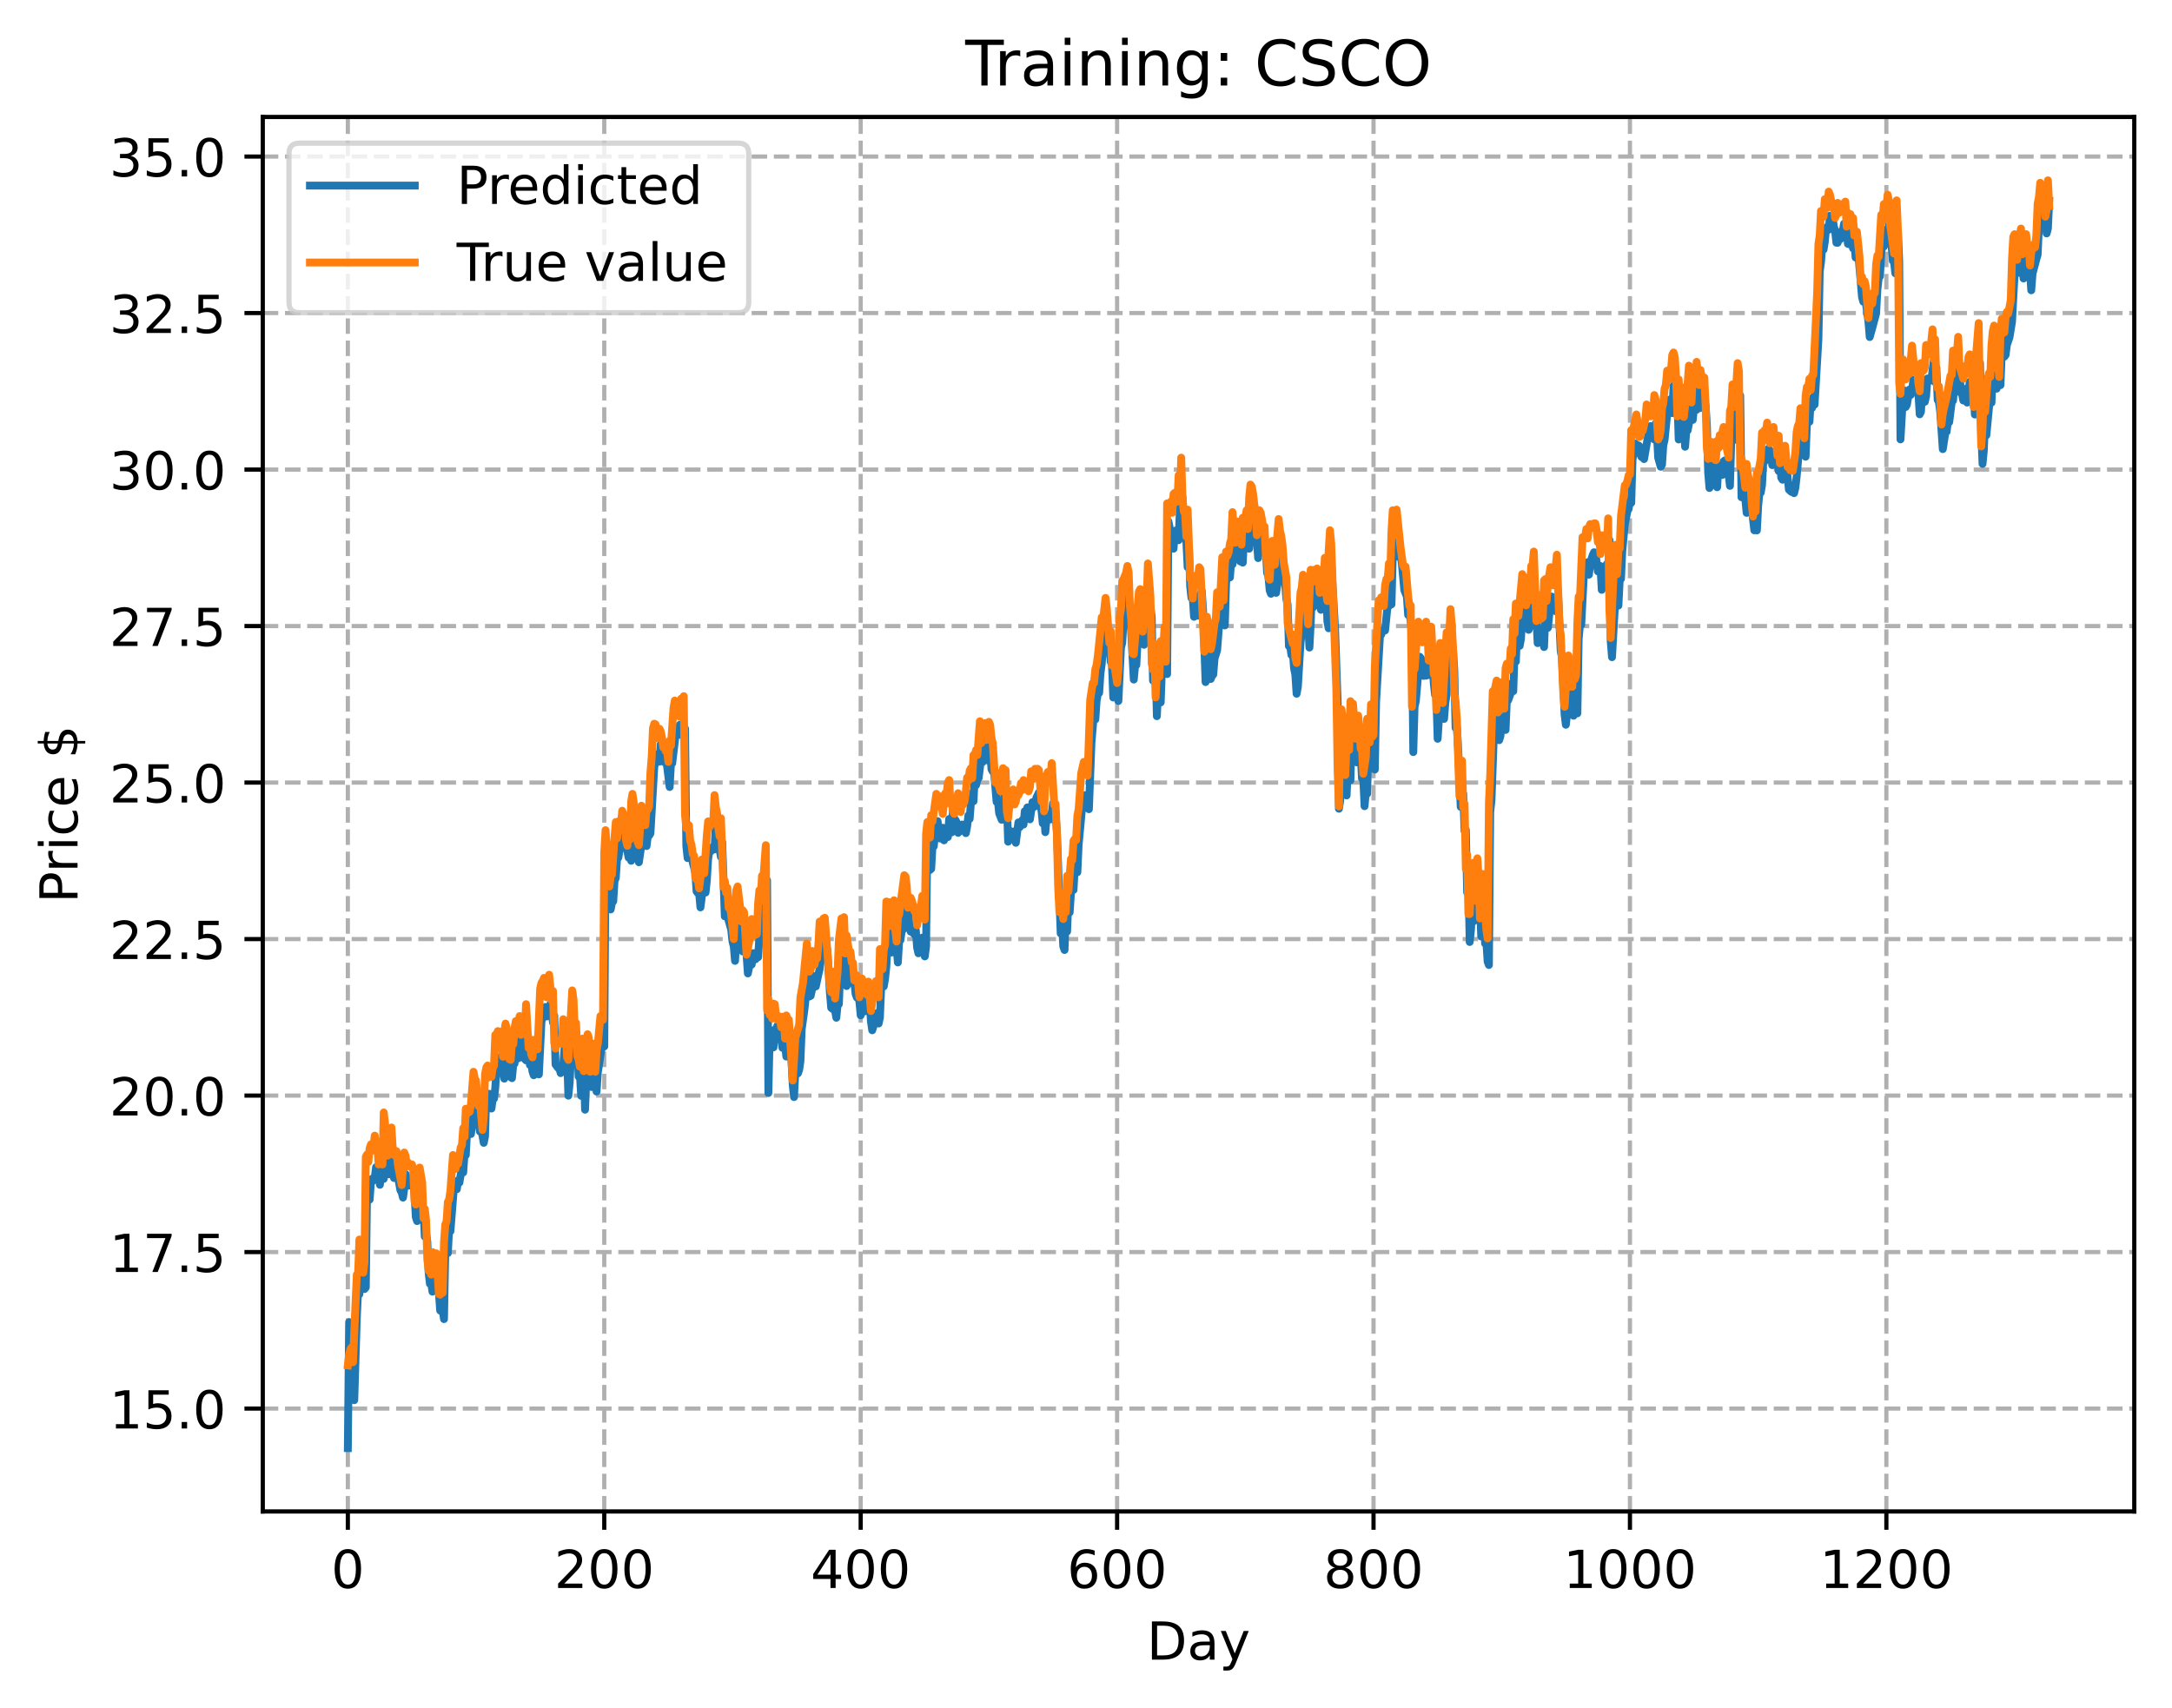 <?xml version="1.0" encoding="utf-8" standalone="no"?>
<!DOCTYPE svg PUBLIC "-//W3C//DTD SVG 1.1//EN"
  "http://www.w3.org/Graphics/SVG/1.1/DTD/svg11.dtd">
<!-- Created with matplotlib (https://matplotlib.org/) -->
<svg height="325.986pt" version="1.1" viewBox="0 0 414.464 325.986" width="414.464pt" xmlns="http://www.w3.org/2000/svg" xmlns:xlink="http://www.w3.org/1999/xlink">
 <defs>
  <style type="text/css">
*{stroke-linecap:butt;stroke-linejoin:round;}
  </style>
 </defs>
 <g id="figure_1">
  <g id="patch_1">
   <path d="M 0 325.986 
L 414.464 325.986 
L 414.464 0 
L 0 0 
z
" style="fill:#ffffff;"/>
  </g>
  <g id="axes_1">
   <g id="patch_2">
    <path d="M 50.144 288.43 
L 407.264 288.43 
L 407.264 22.318 
L 50.144 22.318 
z
" style="fill:#ffffff;"/>
   </g>
   <g id="matplotlib.axis_1">
    <g id="xtick_1">
     <g id="line2d_1">
      <path clip-path="url(#p012367e034)" d="M 66.376 288.43 
L 66.376 22.318 
" style="fill:none;stroke:#b0b0b0;stroke-dasharray:2.96,1.28;stroke-dashoffset:0;stroke-width:0.8;"/>
     </g>
     <g id="line2d_2">
      <defs>
       <path d="M 0 0 
L 0 3.5 
" id="meaad222a69" style="stroke:#000000;stroke-width:0.8;"/>
      </defs>
      <g>
       <use style="stroke:#000000;stroke-width:0.8;" x="66.376" xlink:href="#meaad222a69" y="288.43"/>
      </g>
     </g>
     <g id="text_1">
      <!-- 0 -->
      <defs>
       <path d="M 31.781 66.406 
Q 24.172 66.406 20.328 58.906 
Q 16.5 51.422 16.5 36.375 
Q 16.5 21.391 20.328 13.891 
Q 24.172 6.391 31.781 6.391 
Q 39.453 6.391 43.281 13.891 
Q 47.125 21.391 47.125 36.375 
Q 47.125 51.422 43.281 58.906 
Q 39.453 66.406 31.781 66.406 
z
M 31.781 74.219 
Q 44.047 74.219 50.516 64.516 
Q 56.984 54.828 56.984 36.375 
Q 56.984 17.969 50.516 8.266 
Q 44.047 -1.422 31.781 -1.422 
Q 19.531 -1.422 13.062 8.266 
Q 6.594 17.969 6.594 36.375 
Q 6.594 54.828 13.062 64.516 
Q 19.531 74.219 31.781 74.219 
z
" id="DejaVuSans-48"/>
      </defs>
      <g transform="translate(63.195 303.029)scale(0.1 -0.1)">
       <use xlink:href="#DejaVuSans-48"/>
      </g>
     </g>
    </g>
    <g id="xtick_2">
     <g id="line2d_3">
      <path clip-path="url(#p012367e034)" d="M 115.307 288.43 
L 115.307 22.318 
" style="fill:none;stroke:#b0b0b0;stroke-dasharray:2.96,1.28;stroke-dashoffset:0;stroke-width:0.8;"/>
     </g>
     <g id="line2d_4">
      <g>
       <use style="stroke:#000000;stroke-width:0.8;" x="115.307" xlink:href="#meaad222a69" y="288.43"/>
      </g>
     </g>
     <g id="text_2">
      <!-- 200 -->
      <defs>
       <path d="M 19.188 8.297 
L 53.609 8.297 
L 53.609 0 
L 7.328 0 
L 7.328 8.297 
Q 12.938 14.109 22.625 23.891 
Q 32.328 33.688 34.812 36.531 
Q 39.547 41.844 41.422 45.531 
Q 43.312 49.219 43.312 52.781 
Q 43.312 58.594 39.234 62.25 
Q 35.156 65.922 28.609 65.922 
Q 23.969 65.922 18.812 64.312 
Q 13.672 62.703 7.812 59.422 
L 7.812 69.391 
Q 13.766 71.781 18.938 73 
Q 24.125 74.219 28.422 74.219 
Q 39.75 74.219 46.484 68.547 
Q 53.219 62.891 53.219 53.422 
Q 53.219 48.922 51.531 44.891 
Q 49.859 40.875 45.406 35.406 
Q 44.188 33.984 37.641 27.219 
Q 31.109 20.453 19.188 8.297 
z
" id="DejaVuSans-50"/>
      </defs>
      <g transform="translate(105.763 303.029)scale(0.1 -0.1)">
       <use xlink:href="#DejaVuSans-50"/>
       <use x="63.623" xlink:href="#DejaVuSans-48"/>
       <use x="127.246" xlink:href="#DejaVuSans-48"/>
      </g>
     </g>
    </g>
    <g id="xtick_3">
     <g id="line2d_5">
      <path clip-path="url(#p012367e034)" d="M 164.238 288.43 
L 164.238 22.318 
" style="fill:none;stroke:#b0b0b0;stroke-dasharray:2.96,1.28;stroke-dashoffset:0;stroke-width:0.8;"/>
     </g>
     <g id="line2d_6">
      <g>
       <use style="stroke:#000000;stroke-width:0.8;" x="164.238" xlink:href="#meaad222a69" y="288.43"/>
      </g>
     </g>
     <g id="text_3">
      <!-- 400 -->
      <defs>
       <path d="M 37.797 64.312 
L 12.891 25.391 
L 37.797 25.391 
z
M 35.203 72.906 
L 47.609 72.906 
L 47.609 25.391 
L 58.016 25.391 
L 58.016 17.188 
L 47.609 17.188 
L 47.609 0 
L 37.797 0 
L 37.797 17.188 
L 4.891 17.188 
L 4.891 26.703 
z
" id="DejaVuSans-52"/>
      </defs>
      <g transform="translate(154.694 303.029)scale(0.1 -0.1)">
       <use xlink:href="#DejaVuSans-52"/>
       <use x="63.623" xlink:href="#DejaVuSans-48"/>
       <use x="127.246" xlink:href="#DejaVuSans-48"/>
      </g>
     </g>
    </g>
    <g id="xtick_4">
     <g id="line2d_7">
      <path clip-path="url(#p012367e034)" d="M 213.168 288.43 
L 213.168 22.318 
" style="fill:none;stroke:#b0b0b0;stroke-dasharray:2.96,1.28;stroke-dashoffset:0;stroke-width:0.8;"/>
     </g>
     <g id="line2d_8">
      <g>
       <use style="stroke:#000000;stroke-width:0.8;" x="213.168" xlink:href="#meaad222a69" y="288.43"/>
      </g>
     </g>
     <g id="text_4">
      <!-- 600 -->
      <defs>
       <path d="M 33.016 40.375 
Q 26.375 40.375 22.484 35.828 
Q 18.609 31.297 18.609 23.391 
Q 18.609 15.531 22.484 10.953 
Q 26.375 6.391 33.016 6.391 
Q 39.656 6.391 43.531 10.953 
Q 47.406 15.531 47.406 23.391 
Q 47.406 31.297 43.531 35.828 
Q 39.656 40.375 33.016 40.375 
z
M 52.594 71.297 
L 52.594 62.312 
Q 48.875 64.062 45.094 64.984 
Q 41.312 65.922 37.594 65.922 
Q 27.828 65.922 22.672 59.328 
Q 17.531 52.734 16.797 39.406 
Q 19.672 43.656 24.016 45.922 
Q 28.375 48.188 33.594 48.188 
Q 44.578 48.188 50.953 41.516 
Q 57.328 34.859 57.328 23.391 
Q 57.328 12.156 50.688 5.359 
Q 44.047 -1.422 33.016 -1.422 
Q 20.359 -1.422 13.672 8.266 
Q 6.984 17.969 6.984 36.375 
Q 6.984 53.656 15.188 63.938 
Q 23.391 74.219 37.203 74.219 
Q 40.922 74.219 44.703 73.484 
Q 48.484 72.75 52.594 71.297 
z
" id="DejaVuSans-54"/>
      </defs>
      <g transform="translate(203.625 303.029)scale(0.1 -0.1)">
       <use xlink:href="#DejaVuSans-54"/>
       <use x="63.623" xlink:href="#DejaVuSans-48"/>
       <use x="127.246" xlink:href="#DejaVuSans-48"/>
      </g>
     </g>
    </g>
    <g id="xtick_5">
     <g id="line2d_9">
      <path clip-path="url(#p012367e034)" d="M 262.099 288.43 
L 262.099 22.318 
" style="fill:none;stroke:#b0b0b0;stroke-dasharray:2.96,1.28;stroke-dashoffset:0;stroke-width:0.8;"/>
     </g>
     <g id="line2d_10">
      <g>
       <use style="stroke:#000000;stroke-width:0.8;" x="262.099" xlink:href="#meaad222a69" y="288.43"/>
      </g>
     </g>
     <g id="text_5">
      <!-- 800 -->
      <defs>
       <path d="M 31.781 34.625 
Q 24.75 34.625 20.719 30.859 
Q 16.703 27.094 16.703 20.516 
Q 16.703 13.922 20.719 10.156 
Q 24.75 6.391 31.781 6.391 
Q 38.812 6.391 42.859 10.172 
Q 46.922 13.969 46.922 20.516 
Q 46.922 27.094 42.891 30.859 
Q 38.875 34.625 31.781 34.625 
z
M 21.922 38.812 
Q 15.578 40.375 12.031 44.719 
Q 8.5 49.078 8.5 55.328 
Q 8.5 64.062 14.719 69.141 
Q 20.953 74.219 31.781 74.219 
Q 42.672 74.219 48.875 69.141 
Q 55.078 64.062 55.078 55.328 
Q 55.078 49.078 51.531 44.719 
Q 48 40.375 41.703 38.812 
Q 48.828 37.156 52.797 32.312 
Q 56.781 27.484 56.781 20.516 
Q 56.781 9.906 50.312 4.234 
Q 43.844 -1.422 31.781 -1.422 
Q 19.734 -1.422 13.25 4.234 
Q 6.781 9.906 6.781 20.516 
Q 6.781 27.484 10.781 32.312 
Q 14.797 37.156 21.922 38.812 
z
M 18.312 54.391 
Q 18.312 48.734 21.844 45.562 
Q 25.391 42.391 31.781 42.391 
Q 38.141 42.391 41.719 45.562 
Q 45.312 48.734 45.312 54.391 
Q 45.312 60.062 41.719 63.234 
Q 38.141 66.406 31.781 66.406 
Q 25.391 66.406 21.844 63.234 
Q 18.312 60.062 18.312 54.391 
z
" id="DejaVuSans-56"/>
      </defs>
      <g transform="translate(252.555 303.029)scale(0.1 -0.1)">
       <use xlink:href="#DejaVuSans-56"/>
       <use x="63.623" xlink:href="#DejaVuSans-48"/>
       <use x="127.246" xlink:href="#DejaVuSans-48"/>
      </g>
     </g>
    </g>
    <g id="xtick_6">
     <g id="line2d_11">
      <path clip-path="url(#p012367e034)" d="M 311.029 288.43 
L 311.029 22.318 
" style="fill:none;stroke:#b0b0b0;stroke-dasharray:2.96,1.28;stroke-dashoffset:0;stroke-width:0.8;"/>
     </g>
     <g id="line2d_12">
      <g>
       <use style="stroke:#000000;stroke-width:0.8;" x="311.029" xlink:href="#meaad222a69" y="288.43"/>
      </g>
     </g>
     <g id="text_6">
      <!-- 1000 -->
      <defs>
       <path d="M 12.406 8.297 
L 28.516 8.297 
L 28.516 63.922 
L 10.984 60.406 
L 10.984 69.391 
L 28.422 72.906 
L 38.281 72.906 
L 38.281 8.297 
L 54.391 8.297 
L 54.391 0 
L 12.406 0 
z
" id="DejaVuSans-49"/>
      </defs>
      <g transform="translate(298.304 303.029)scale(0.1 -0.1)">
       <use xlink:href="#DejaVuSans-49"/>
       <use x="63.623" xlink:href="#DejaVuSans-48"/>
       <use x="127.246" xlink:href="#DejaVuSans-48"/>
       <use x="190.869" xlink:href="#DejaVuSans-48"/>
      </g>
     </g>
    </g>
    <g id="xtick_7">
     <g id="line2d_13">
      <path clip-path="url(#p012367e034)" d="M 359.96 288.43 
L 359.96 22.318 
" style="fill:none;stroke:#b0b0b0;stroke-dasharray:2.96,1.28;stroke-dashoffset:0;stroke-width:0.8;"/>
     </g>
     <g id="line2d_14">
      <g>
       <use style="stroke:#000000;stroke-width:0.8;" x="359.96" xlink:href="#meaad222a69" y="288.43"/>
      </g>
     </g>
     <g id="text_7">
      <!-- 1200 -->
      <g transform="translate(347.235 303.029)scale(0.1 -0.1)">
       <use xlink:href="#DejaVuSans-49"/>
       <use x="63.623" xlink:href="#DejaVuSans-50"/>
       <use x="127.246" xlink:href="#DejaVuSans-48"/>
       <use x="190.869" xlink:href="#DejaVuSans-48"/>
      </g>
     </g>
    </g>
    <g id="text_8">
     <!-- Day -->
     <defs>
      <path d="M 19.672 64.797 
L 19.672 8.109 
L 31.594 8.109 
Q 46.688 8.109 53.688 14.938 
Q 60.688 21.781 60.688 36.531 
Q 60.688 51.172 53.688 57.984 
Q 46.688 64.797 31.594 64.797 
z
M 9.812 72.906 
L 30.078 72.906 
Q 51.266 72.906 61.172 64.094 
Q 71.094 55.281 71.094 36.531 
Q 71.094 17.672 61.125 8.828 
Q 51.172 0 30.078 0 
L 9.812 0 
z
" id="DejaVuSans-68"/>
      <path d="M 34.281 27.484 
Q 23.391 27.484 19.188 25 
Q 14.984 22.516 14.984 16.5 
Q 14.984 11.719 18.141 8.906 
Q 21.297 6.109 26.703 6.109 
Q 34.188 6.109 38.703 11.406 
Q 43.219 16.703 43.219 25.484 
L 43.219 27.484 
z
M 52.203 31.203 
L 52.203 0 
L 43.219 0 
L 43.219 8.297 
Q 40.141 3.328 35.547 0.953 
Q 30.953 -1.422 24.312 -1.422 
Q 15.922 -1.422 10.953 3.297 
Q 6 8.016 6 15.922 
Q 6 25.141 12.172 29.828 
Q 18.359 34.516 30.609 34.516 
L 43.219 34.516 
L 43.219 35.406 
Q 43.219 41.609 39.141 45 
Q 35.062 48.391 27.688 48.391 
Q 23 48.391 18.547 47.266 
Q 14.109 46.141 10.016 43.891 
L 10.016 52.203 
Q 14.938 54.109 19.578 55.047 
Q 24.219 56 28.609 56 
Q 40.484 56 46.344 49.844 
Q 52.203 43.703 52.203 31.203 
z
" id="DejaVuSans-97"/>
      <path d="M 32.172 -5.078 
Q 28.375 -14.844 24.75 -17.812 
Q 21.141 -20.797 15.094 -20.797 
L 7.906 -20.797 
L 7.906 -13.281 
L 13.188 -13.281 
Q 16.891 -13.281 18.938 -11.516 
Q 21 -9.766 23.484 -3.219 
L 25.094 0.875 
L 2.984 54.688 
L 12.5 54.688 
L 29.594 11.922 
L 46.688 54.688 
L 56.203 54.688 
z
" id="DejaVuSans-121"/>
     </defs>
     <g transform="translate(218.83 316.707)scale(0.1 -0.1)">
      <use xlink:href="#DejaVuSans-68"/>
      <use x="77.002" xlink:href="#DejaVuSans-97"/>
      <use x="138.281" xlink:href="#DejaVuSans-121"/>
     </g>
    </g>
   </g>
   <g id="matplotlib.axis_2">
    <g id="ytick_1">
     <g id="line2d_15">
      <path clip-path="url(#p012367e034)" d="M 50.144 268.796 
L 407.264 268.796 
" style="fill:none;stroke:#b0b0b0;stroke-dasharray:2.96,1.28;stroke-dashoffset:0;stroke-width:0.8;"/>
     </g>
     <g id="line2d_16">
      <defs>
       <path d="M 0 0 
L -3.5 0 
" id="m397892bf77" style="stroke:#000000;stroke-width:0.8;"/>
      </defs>
      <g>
       <use style="stroke:#000000;stroke-width:0.8;" x="50.144" xlink:href="#m397892bf77" y="268.796"/>
      </g>
     </g>
     <g id="text_9">
      <!-- 15.0 -->
      <defs>
       <path d="M 10.797 72.906 
L 49.516 72.906 
L 49.516 64.594 
L 19.828 64.594 
L 19.828 46.734 
Q 21.969 47.469 24.109 47.828 
Q 26.266 48.188 28.422 48.188 
Q 40.625 48.188 47.75 41.5 
Q 54.891 34.812 54.891 23.391 
Q 54.891 11.625 47.562 5.094 
Q 40.234 -1.422 26.906 -1.422 
Q 22.312 -1.422 17.547 -0.641 
Q 12.797 0.141 7.719 1.703 
L 7.719 11.625 
Q 12.109 9.234 16.797 8.062 
Q 21.484 6.891 26.703 6.891 
Q 35.156 6.891 40.078 11.328 
Q 45.016 15.766 45.016 23.391 
Q 45.016 31 40.078 35.438 
Q 35.156 39.891 26.703 39.891 
Q 22.75 39.891 18.812 39.016 
Q 14.891 38.141 10.797 36.281 
z
" id="DejaVuSans-53"/>
       <path d="M 10.688 12.406 
L 21 12.406 
L 21 0 
L 10.688 0 
z
" id="DejaVuSans-46"/>
      </defs>
      <g transform="translate(20.878 272.596)scale(0.1 -0.1)">
       <use xlink:href="#DejaVuSans-49"/>
       <use x="63.623" xlink:href="#DejaVuSans-53"/>
       <use x="127.246" xlink:href="#DejaVuSans-46"/>
       <use x="159.033" xlink:href="#DejaVuSans-48"/>
      </g>
     </g>
    </g>
    <g id="ytick_2">
     <g id="line2d_17">
      <path clip-path="url(#p012367e034)" d="M 50.144 238.931 
L 407.264 238.931 
" style="fill:none;stroke:#b0b0b0;stroke-dasharray:2.96,1.28;stroke-dashoffset:0;stroke-width:0.8;"/>
     </g>
     <g id="line2d_18">
      <g>
       <use style="stroke:#000000;stroke-width:0.8;" x="50.144" xlink:href="#m397892bf77" y="238.931"/>
      </g>
     </g>
     <g id="text_10">
      <!-- 17.5 -->
      <defs>
       <path d="M 8.203 72.906 
L 55.078 72.906 
L 55.078 68.703 
L 28.609 0 
L 18.312 0 
L 43.219 64.594 
L 8.203 64.594 
z
" id="DejaVuSans-55"/>
      </defs>
      <g transform="translate(20.878 242.73)scale(0.1 -0.1)">
       <use xlink:href="#DejaVuSans-49"/>
       <use x="63.623" xlink:href="#DejaVuSans-55"/>
       <use x="127.246" xlink:href="#DejaVuSans-46"/>
       <use x="159.033" xlink:href="#DejaVuSans-53"/>
      </g>
     </g>
    </g>
    <g id="ytick_3">
     <g id="line2d_19">
      <path clip-path="url(#p012367e034)" d="M 50.144 209.066 
L 407.264 209.066 
" style="fill:none;stroke:#b0b0b0;stroke-dasharray:2.96,1.28;stroke-dashoffset:0;stroke-width:0.8;"/>
     </g>
     <g id="line2d_20">
      <g>
       <use style="stroke:#000000;stroke-width:0.8;" x="50.144" xlink:href="#m397892bf77" y="209.066"/>
      </g>
     </g>
     <g id="text_11">
      <!-- 20.0 -->
      <g transform="translate(20.878 212.865)scale(0.1 -0.1)">
       <use xlink:href="#DejaVuSans-50"/>
       <use x="63.623" xlink:href="#DejaVuSans-48"/>
       <use x="127.246" xlink:href="#DejaVuSans-46"/>
       <use x="159.033" xlink:href="#DejaVuSans-48"/>
      </g>
     </g>
    </g>
    <g id="ytick_4">
     <g id="line2d_21">
      <path clip-path="url(#p012367e034)" d="M 50.144 179.201 
L 407.264 179.201 
" style="fill:none;stroke:#b0b0b0;stroke-dasharray:2.96,1.28;stroke-dashoffset:0;stroke-width:0.8;"/>
     </g>
     <g id="line2d_22">
      <g>
       <use style="stroke:#000000;stroke-width:0.8;" x="50.144" xlink:href="#m397892bf77" y="179.201"/>
      </g>
     </g>
     <g id="text_12">
      <!-- 22.5 -->
      <g transform="translate(20.878 183)scale(0.1 -0.1)">
       <use xlink:href="#DejaVuSans-50"/>
       <use x="63.623" xlink:href="#DejaVuSans-50"/>
       <use x="127.246" xlink:href="#DejaVuSans-46"/>
       <use x="159.033" xlink:href="#DejaVuSans-53"/>
      </g>
     </g>
    </g>
    <g id="ytick_5">
     <g id="line2d_23">
      <path clip-path="url(#p012367e034)" d="M 50.144 149.335 
L 407.264 149.335 
" style="fill:none;stroke:#b0b0b0;stroke-dasharray:2.96,1.28;stroke-dashoffset:0;stroke-width:0.8;"/>
     </g>
     <g id="line2d_24">
      <g>
       <use style="stroke:#000000;stroke-width:0.8;" x="50.144" xlink:href="#m397892bf77" y="149.335"/>
      </g>
     </g>
     <g id="text_13">
      <!-- 25.0 -->
      <g transform="translate(20.878 153.135)scale(0.1 -0.1)">
       <use xlink:href="#DejaVuSans-50"/>
       <use x="63.623" xlink:href="#DejaVuSans-53"/>
       <use x="127.246" xlink:href="#DejaVuSans-46"/>
       <use x="159.033" xlink:href="#DejaVuSans-48"/>
      </g>
     </g>
    </g>
    <g id="ytick_6">
     <g id="line2d_25">
      <path clip-path="url(#p012367e034)" d="M 50.144 119.47 
L 407.264 119.47 
" style="fill:none;stroke:#b0b0b0;stroke-dasharray:2.96,1.28;stroke-dashoffset:0;stroke-width:0.8;"/>
     </g>
     <g id="line2d_26">
      <g>
       <use style="stroke:#000000;stroke-width:0.8;" x="50.144" xlink:href="#m397892bf77" y="119.47"/>
      </g>
     </g>
     <g id="text_14">
      <!-- 27.5 -->
      <g transform="translate(20.878 123.269)scale(0.1 -0.1)">
       <use xlink:href="#DejaVuSans-50"/>
       <use x="63.623" xlink:href="#DejaVuSans-55"/>
       <use x="127.246" xlink:href="#DejaVuSans-46"/>
       <use x="159.033" xlink:href="#DejaVuSans-53"/>
      </g>
     </g>
    </g>
    <g id="ytick_7">
     <g id="line2d_27">
      <path clip-path="url(#p012367e034)" d="M 50.144 89.605 
L 407.264 89.605 
" style="fill:none;stroke:#b0b0b0;stroke-dasharray:2.96,1.28;stroke-dashoffset:0;stroke-width:0.8;"/>
     </g>
     <g id="line2d_28">
      <g>
       <use style="stroke:#000000;stroke-width:0.8;" x="50.144" xlink:href="#m397892bf77" y="89.605"/>
      </g>
     </g>
     <g id="text_15">
      <!-- 30.0 -->
      <defs>
       <path d="M 40.578 39.312 
Q 47.656 37.797 51.625 33 
Q 55.609 28.219 55.609 21.188 
Q 55.609 10.406 48.188 4.484 
Q 40.766 -1.422 27.094 -1.422 
Q 22.516 -1.422 17.656 -0.516 
Q 12.797 0.391 7.625 2.203 
L 7.625 11.719 
Q 11.719 9.328 16.594 8.109 
Q 21.484 6.891 26.812 6.891 
Q 36.078 6.891 40.938 10.547 
Q 45.797 14.203 45.797 21.188 
Q 45.797 27.641 41.281 31.266 
Q 36.766 34.906 28.719 34.906 
L 20.219 34.906 
L 20.219 43.016 
L 29.109 43.016 
Q 36.375 43.016 40.234 45.922 
Q 44.094 48.828 44.094 54.297 
Q 44.094 59.906 40.109 62.906 
Q 36.141 65.922 28.719 65.922 
Q 24.656 65.922 20.016 65.031 
Q 15.375 64.156 9.812 62.312 
L 9.812 71.094 
Q 15.438 72.656 20.344 73.438 
Q 25.25 74.219 29.594 74.219 
Q 40.828 74.219 47.359 69.109 
Q 53.906 64.016 53.906 55.328 
Q 53.906 49.266 50.438 45.094 
Q 46.969 40.922 40.578 39.312 
z
" id="DejaVuSans-51"/>
      </defs>
      <g transform="translate(20.878 93.404)scale(0.1 -0.1)">
       <use xlink:href="#DejaVuSans-51"/>
       <use x="63.623" xlink:href="#DejaVuSans-48"/>
       <use x="127.246" xlink:href="#DejaVuSans-46"/>
       <use x="159.033" xlink:href="#DejaVuSans-48"/>
      </g>
     </g>
    </g>
    <g id="ytick_8">
     <g id="line2d_29">
      <path clip-path="url(#p012367e034)" d="M 50.144 59.74 
L 407.264 59.74 
" style="fill:none;stroke:#b0b0b0;stroke-dasharray:2.96,1.28;stroke-dashoffset:0;stroke-width:0.8;"/>
     </g>
     <g id="line2d_30">
      <g>
       <use style="stroke:#000000;stroke-width:0.8;" x="50.144" xlink:href="#m397892bf77" y="59.74"/>
      </g>
     </g>
     <g id="text_16">
      <!-- 32.5 -->
      <g transform="translate(20.878 63.539)scale(0.1 -0.1)">
       <use xlink:href="#DejaVuSans-51"/>
       <use x="63.623" xlink:href="#DejaVuSans-50"/>
       <use x="127.246" xlink:href="#DejaVuSans-46"/>
       <use x="159.033" xlink:href="#DejaVuSans-53"/>
      </g>
     </g>
    </g>
    <g id="ytick_9">
     <g id="line2d_31">
      <path clip-path="url(#p012367e034)" d="M 50.144 29.875 
L 407.264 29.875 
" style="fill:none;stroke:#b0b0b0;stroke-dasharray:2.96,1.28;stroke-dashoffset:0;stroke-width:0.8;"/>
     </g>
     <g id="line2d_32">
      <g>
       <use style="stroke:#000000;stroke-width:0.8;" x="50.144" xlink:href="#m397892bf77" y="29.875"/>
      </g>
     </g>
     <g id="text_17">
      <!-- 35.0 -->
      <g transform="translate(20.878 33.674)scale(0.1 -0.1)">
       <use xlink:href="#DejaVuSans-51"/>
       <use x="63.623" xlink:href="#DejaVuSans-53"/>
       <use x="127.246" xlink:href="#DejaVuSans-46"/>
       <use x="159.033" xlink:href="#DejaVuSans-48"/>
      </g>
     </g>
    </g>
    <g id="text_18">
     <!-- Price $ -->
     <defs>
      <path d="M 19.672 64.797 
L 19.672 37.406 
L 32.078 37.406 
Q 38.969 37.406 42.719 40.969 
Q 46.484 44.531 46.484 51.125 
Q 46.484 57.672 42.719 61.234 
Q 38.969 64.797 32.078 64.797 
z
M 9.812 72.906 
L 32.078 72.906 
Q 44.344 72.906 50.609 67.359 
Q 56.891 61.812 56.891 51.125 
Q 56.891 40.328 50.609 34.812 
Q 44.344 29.297 32.078 29.297 
L 19.672 29.297 
L 19.672 0 
L 9.812 0 
z
" id="DejaVuSans-80"/>
      <path d="M 41.109 46.297 
Q 39.594 47.172 37.812 47.578 
Q 36.031 48 33.891 48 
Q 26.266 48 22.188 43.047 
Q 18.109 38.094 18.109 28.812 
L 18.109 0 
L 9.078 0 
L 9.078 54.688 
L 18.109 54.688 
L 18.109 46.188 
Q 20.953 51.172 25.484 53.578 
Q 30.031 56 36.531 56 
Q 37.453 56 38.578 55.875 
Q 39.703 55.766 41.062 55.516 
z
" id="DejaVuSans-114"/>
      <path d="M 9.422 54.688 
L 18.406 54.688 
L 18.406 0 
L 9.422 0 
z
M 9.422 75.984 
L 18.406 75.984 
L 18.406 64.594 
L 9.422 64.594 
z
" id="DejaVuSans-105"/>
      <path d="M 48.781 52.594 
L 48.781 44.188 
Q 44.969 46.297 41.141 47.344 
Q 37.312 48.391 33.406 48.391 
Q 24.656 48.391 19.812 42.844 
Q 14.984 37.312 14.984 27.297 
Q 14.984 17.281 19.812 11.734 
Q 24.656 6.203 33.406 6.203 
Q 37.312 6.203 41.141 7.25 
Q 44.969 8.297 48.781 10.406 
L 48.781 2.094 
Q 45.016 0.344 40.984 -0.531 
Q 36.969 -1.422 32.422 -1.422 
Q 20.062 -1.422 12.781 6.344 
Q 5.516 14.109 5.516 27.297 
Q 5.516 40.672 12.859 48.328 
Q 20.219 56 33.016 56 
Q 37.156 56 41.109 55.141 
Q 45.062 54.297 48.781 52.594 
z
" id="DejaVuSans-99"/>
      <path d="M 56.203 29.594 
L 56.203 25.203 
L 14.891 25.203 
Q 15.484 15.922 20.484 11.062 
Q 25.484 6.203 34.422 6.203 
Q 39.594 6.203 44.453 7.469 
Q 49.312 8.734 54.109 11.281 
L 54.109 2.781 
Q 49.266 0.734 44.188 -0.344 
Q 39.109 -1.422 33.891 -1.422 
Q 20.797 -1.422 13.156 6.188 
Q 5.516 13.812 5.516 26.812 
Q 5.516 40.234 12.766 48.109 
Q 20.016 56 32.328 56 
Q 43.359 56 49.781 48.891 
Q 56.203 41.797 56.203 29.594 
z
M 47.219 32.234 
Q 47.125 39.594 43.094 43.984 
Q 39.062 48.391 32.422 48.391 
Q 24.906 48.391 20.391 44.141 
Q 15.875 39.891 15.188 32.172 
z
" id="DejaVuSans-101"/>
      <path id="DejaVuSans-32"/>
      <path d="M 33.797 -14.703 
L 28.906 -14.703 
L 28.859 0 
Q 23.734 0.094 18.609 1.188 
Q 13.484 2.297 8.297 4.5 
L 8.297 13.281 
Q 13.281 10.156 18.375 8.562 
Q 23.484 6.984 28.906 6.938 
L 28.906 29.203 
Q 18.109 30.953 13.203 35.156 
Q 8.297 39.359 8.297 46.688 
Q 8.297 54.641 13.625 59.219 
Q 18.953 63.812 28.906 64.5 
L 28.906 75.984 
L 33.797 75.984 
L 33.797 64.656 
Q 38.328 64.453 42.578 63.688 
Q 46.828 62.938 50.875 61.625 
L 50.875 53.078 
Q 46.828 55.125 42.547 56.25 
Q 38.281 57.375 33.797 57.562 
L 33.797 36.719 
Q 44.875 35.016 50.094 30.609 
Q 55.328 26.219 55.328 18.609 
Q 55.328 10.359 49.781 5.594 
Q 44.234 0.828 33.797 0.094 
z
M 28.906 37.594 
L 28.906 57.625 
Q 23.25 56.984 20.266 54.391 
Q 17.281 51.812 17.281 47.516 
Q 17.281 43.312 20.031 40.969 
Q 22.797 38.625 28.906 37.594 
z
M 33.797 28.219 
L 33.797 7.078 
Q 39.984 7.906 43.141 10.594 
Q 46.297 13.281 46.297 17.672 
Q 46.297 21.969 43.281 24.5 
Q 40.281 27.047 33.797 28.219 
z
" id="DejaVuSans-36"/>
     </defs>
     <g transform="translate(14.798 172.342)rotate(-90)scale(0.1 -0.1)">
      <use xlink:href="#DejaVuSans-80"/>
      <use x="58.553" xlink:href="#DejaVuSans-114"/>
      <use x="99.666" xlink:href="#DejaVuSans-105"/>
      <use x="127.449" xlink:href="#DejaVuSans-99"/>
      <use x="182.43" xlink:href="#DejaVuSans-101"/>
      <use x="243.953" xlink:href="#DejaVuSans-32"/>
      <use x="275.74" xlink:href="#DejaVuSans-36"/>
     </g>
    </g>
   </g>
   <g id="line2d_33">
    <path clip-path="url(#p012367e034)" d="M 66.376 276.334 
L 66.621 252.295 
L 67.11 265.066 
L 67.355 267.106 
L 67.6 267.198 
L 68.089 251.407 
L 68.334 246.16 
L 68.578 246.969 
L 68.823 240.776 
L 69.557 245.985 
L 69.802 245.674 
L 70.046 226.726 
L 70.291 226.568 
L 70.536 228.92 
L 70.78 225.562 
L 71.025 224.926 
L 71.27 225.275 
L 71.514 224.729 
L 71.759 222.722 
L 72.003 223.843 
L 72.248 223.288 
L 72.493 226.089 
L 72.737 223.526 
L 72.982 224.878 
L 73.227 224.962 
L 73.471 217.14 
L 73.716 219.394 
L 73.961 222.808 
L 74.205 224.097 
L 74.45 223.336 
L 74.695 220.827 
L 74.939 220.758 
L 75.184 224.796 
L 75.429 224.75 
L 75.673 224.169 
L 75.918 224.449 
L 76.407 227.146 
L 76.652 227.557 
L 76.897 228.539 
L 77.141 226.743 
L 77.386 224.041 
L 77.631 224.669 
L 77.875 226.255 
L 78.12 225.682 
L 78.609 226.362 
L 78.854 225.788 
L 79.098 227.805 
L 79.343 232.248 
L 79.588 233.017 
L 80.077 230.163 
L 80.322 228.005 
L 80.566 230.716 
L 80.811 230.788 
L 81.056 235.975 
L 81.3 235.203 
L 81.545 236.982 
L 81.79 242.82 
L 82.034 244.974 
L 82.279 244.85 
L 82.524 246.484 
L 82.768 243.225 
L 83.013 244.584 
L 83.258 244.331 
L 83.502 243.197 
L 83.991 250.08 
L 84.236 250.241 
L 84.481 250.023 
L 84.725 251.718 
L 84.97 238.573 
L 85.215 237.258 
L 85.459 239.124 
L 85.704 234.428 
L 85.949 234.961 
L 86.683 225.778 
L 86.927 225.584 
L 87.172 226.941 
L 87.417 225.238 
L 87.661 225.683 
L 88.151 222.724 
L 88.395 223.74 
L 88.64 220.163 
L 88.885 220.425 
L 89.129 215.92 
L 89.374 214.986 
L 89.619 215.35 
L 89.863 216.404 
L 90.597 210.995 
L 90.842 210.779 
L 91.086 209.955 
L 91.576 215.92 
L 91.82 211.923 
L 92.065 216.699 
L 92.31 218.085 
L 92.554 216.852 
L 92.799 208.654 
L 93.044 209.924 
L 93.288 208.719 
L 93.778 211.539 
L 94.022 209.778 
L 94.267 209.645 
L 94.512 207.562 
L 94.756 203.386 
L 95.001 204.332 
L 95.246 203.671 
L 95.49 201.693 
L 96.224 205.837 
L 96.469 201.359 
L 96.713 200.631 
L 96.958 201.292 
L 97.447 205.526 
L 97.692 205.74 
L 97.937 203.211 
L 98.181 202.974 
L 98.426 200.306 
L 98.671 200.732 
L 98.915 201.95 
L 99.16 199.358 
L 99.405 198.376 
L 99.649 201.686 
L 99.894 200.647 
L 100.139 202.096 
L 100.383 202.342 
L 100.628 198.562 
L 100.873 199.736 
L 101.117 203.222 
L 101.362 202.836 
L 101.607 204.468 
L 101.851 205.189 
L 102.096 203.212 
L 102.34 202.825 
L 102.83 205.019 
L 103.319 194.99 
L 103.808 193.068 
L 104.053 192.157 
L 104.298 193.971 
L 104.787 193.64 
L 105.032 191.588 
L 105.521 195.147 
L 105.766 193.834 
L 106.01 203.133 
L 106.5 203.787 
L 106.744 203.874 
L 106.989 204.779 
L 107.478 203.182 
L 107.723 200.042 
L 107.967 199.334 
L 108.212 201.364 
L 108.457 209.084 
L 108.701 206.658 
L 109.191 196.231 
L 109.435 195 
L 109.925 200.487 
L 110.169 199.993 
L 110.414 205.441 
L 110.659 205.097 
L 110.903 209.118 
L 111.148 206.578 
L 111.393 201.964 
L 111.637 211.762 
L 111.882 205.679 
L 112.127 206.606 
L 112.371 204.131 
L 112.616 203.226 
L 112.861 207.434 
L 113.105 204.536 
L 113.35 203.944 
L 113.595 204.948 
L 113.839 208.297 
L 114.084 204.594 
L 114.818 199.859 
L 115.307 199.693 
L 115.552 163.527 
L 115.796 163.762 
L 116.041 168.074 
L 116.286 168.637 
L 116.53 173.547 
L 116.775 172.246 
L 117.02 171.991 
L 117.264 168.097 
L 117.509 167.536 
L 117.754 163.755 
L 117.998 163.657 
L 118.488 160.574 
L 118.732 160.464 
L 118.977 159.612 
L 119.466 159.89 
L 119.711 162.419 
L 119.955 163.658 
L 120.2 161.527 
L 120.445 164.261 
L 120.689 157.548 
L 120.934 157.179 
L 121.423 161.085 
L 121.668 161.171 
L 121.913 164.539 
L 122.402 161.175 
L 122.647 157.875 
L 122.891 161.106 
L 123.136 161.029 
L 123.381 161.455 
L 123.625 159.429 
L 123.87 159.452 
L 124.115 159.039 
L 124.849 146.366 
L 125.338 143.972 
L 125.583 144.239 
L 125.827 145.351 
L 126.072 142.056 
L 126.316 143.802 
L 126.561 144.149 
L 126.806 145.466 
L 127.05 144.266 
L 127.784 150.183 
L 128.029 145.754 
L 128.274 145.645 
L 129.008 139.481 
L 129.252 139.309 
L 129.742 138.302 
L 129.986 140.274 
L 130.476 138.651 
L 130.72 139.044 
L 130.965 161.433 
L 131.21 163.751 
L 131.454 161.437 
L 131.699 160.643 
L 132.188 164.587 
L 132.677 166.448 
L 132.922 170.116 
L 133.167 170.417 
L 133.411 170.47 
L 133.656 173.157 
L 133.901 171.291 
L 134.145 168.293 
L 134.39 169.628 
L 134.635 170.326 
L 134.879 167.971 
L 135.124 163.93 
L 135.369 162.306 
L 135.613 162.482 
L 135.858 161.755 
L 136.103 161.538 
L 136.347 162.088 
L 136.592 157.374 
L 136.837 159.574 
L 137.081 159.148 
L 137.326 162.203 
L 137.571 163.535 
L 137.815 160.733 
L 138.304 174.858 
L 138.794 174.794 
L 139.528 177.39 
L 139.772 179.642 
L 140.017 180.601 
L 140.262 183.363 
L 140.751 175.294 
L 140.996 175.994 
L 141.485 178.899 
L 141.73 181.566 
L 141.974 179.623 
L 142.219 178.759 
L 142.708 185.754 
L 143.198 183.417 
L 143.442 184.075 
L 143.687 181.897 
L 143.931 181.891 
L 144.176 183.051 
L 144.421 182.431 
L 144.665 182.667 
L 144.91 178.684 
L 145.155 176.678 
L 145.399 175.761 
L 145.644 173.288 
L 145.889 172.076 
L 146.133 169.028 
L 146.378 167.988 
L 146.623 208.584 
L 146.867 197.653 
L 147.112 200.087 
L 147.357 199.101 
L 147.601 199.865 
L 147.846 196.474 
L 148.091 196.612 
L 148.335 195.73 
L 148.58 197.006 
L 148.825 196.242 
L 149.314 199.96 
L 149.559 197.931 
L 149.803 199.244 
L 150.048 201.624 
L 150.292 197.669 
L 150.537 198.001 
L 150.782 197.341 
L 151.271 207.011 
L 151.516 209.353 
L 151.76 204.66 
L 152.005 202.755 
L 152.25 204.838 
L 152.494 204.181 
L 152.739 202.495 
L 152.984 196.374 
L 153.473 192.907 
L 154.207 186.156 
L 154.452 190.158 
L 154.696 190.025 
L 154.941 188.905 
L 155.186 186.239 
L 155.675 188.242 
L 156.164 185.948 
L 156.409 184.907 
L 156.653 181.841 
L 156.898 182.538 
L 157.143 181.925 
L 157.387 180.314 
L 157.632 179.72 
L 157.877 181.526 
L 158.366 189.464 
L 158.611 192.327 
L 158.855 192.521 
L 159.1 190.248 
L 159.345 192.844 
L 159.589 194.213 
L 159.834 191.687 
L 160.079 191.618 
L 160.323 185.158 
L 160.568 184.903 
L 160.813 182.651 
L 161.302 180.678 
L 161.546 188.164 
L 162.036 187.264 
L 162.525 184.712 
L 162.77 187.081 
L 163.014 187.296 
L 163.259 189.642 
L 163.504 190.352 
L 163.748 190.095 
L 163.993 191.151 
L 164.238 193.757 
L 164.727 190.844 
L 164.972 192.994 
L 165.216 192.95 
L 165.461 192.498 
L 165.706 191.352 
L 165.95 190.869 
L 166.195 194.935 
L 166.44 196.604 
L 166.684 195.794 
L 166.929 194.55 
L 167.174 194.694 
L 167.418 193.306 
L 167.663 195.316 
L 167.907 194.184 
L 168.152 188.257 
L 168.397 185.137 
L 168.641 188.241 
L 168.886 186.785 
L 169.131 184.47 
L 169.375 180.117 
L 169.865 177.22 
L 170.109 181.768 
L 170.354 180.605 
L 170.599 180.47 
L 170.843 177.949 
L 171.333 183.663 
L 171.577 179.55 
L 171.822 179.4 
L 172.067 177.611 
L 172.311 177.389 
L 172.556 174.267 
L 172.801 172.587 
L 173.045 172.739 
L 173.29 172.641 
L 173.534 176.98 
L 173.779 177.786 
L 174.024 176.655 
L 174.268 178.013 
L 174.513 178.354 
L 174.758 177.511 
L 175.002 180.798 
L 175.247 181.912 
L 175.981 178.93 
L 176.226 180.175 
L 176.47 182.508 
L 176.715 180.588 
L 176.96 158.82 
L 177.204 160.888 
L 177.449 166.024 
L 177.694 165.794 
L 177.938 161.407 
L 178.183 161.512 
L 178.672 156.684 
L 178.917 156.698 
L 179.162 158.999 
L 179.406 160.007 
L 179.651 159.578 
L 179.895 157.957 
L 180.14 160.361 
L 180.385 158.728 
L 180.629 158.093 
L 180.874 159.734 
L 181.119 156.289 
L 181.363 156.689 
L 181.608 158.84 
L 181.853 153.995 
L 182.097 156.872 
L 182.342 156.503 
L 182.587 157.01 
L 182.831 158.927 
L 183.076 158.68 
L 183.321 157.489 
L 183.565 157.352 
L 183.81 158.1 
L 184.055 157.342 
L 184.299 158.983 
L 184.544 157.744 
L 184.789 155.61 
L 185.033 156.27 
L 185.278 153.044 
L 185.522 151.329 
L 185.767 152.901 
L 186.012 147.943 
L 186.256 149.822 
L 186.501 148.816 
L 186.746 148.474 
L 186.99 146.549 
L 187.235 143.5 
L 187.48 145.453 
L 187.969 142.396 
L 188.214 141.415 
L 188.458 145.1 
L 188.948 142.967 
L 189.192 146.773 
L 189.437 147.234 
L 189.682 147.167 
L 190.171 153.032 
L 190.416 152.783 
L 190.66 155.199 
L 191.15 156.446 
L 191.394 154.999 
L 191.639 151.695 
L 191.883 152.684 
L 192.128 153.203 
L 192.373 160.619 
L 192.617 158.457 
L 192.862 159.022 
L 193.107 159.18 
L 193.351 159.757 
L 193.596 158.629 
L 193.841 160.831 
L 194.33 156.946 
L 194.575 157.85 
L 194.819 157.498 
L 195.064 156.525 
L 195.309 157.351 
L 195.553 154.796 
L 195.798 155.658 
L 196.043 154.079 
L 196.287 156.107 
L 196.532 156.354 
L 197.021 153.071 
L 197.266 154.019 
L 197.51 153.819 
L 197.755 152.252 
L 198.244 151.241 
L 198.489 153.699 
L 198.734 154.592 
L 198.978 157.118 
L 199.223 154.749 
L 199.468 158.802 
L 199.712 155.979 
L 199.957 155.56 
L 200.202 156.121 
L 200.446 156.373 
L 200.691 155.371 
L 200.936 153.297 
L 201.18 153.921 
L 201.425 155.367 
L 201.67 158.632 
L 202.404 178.136 
L 202.648 175.949 
L 202.893 180.605 
L 203.138 181.283 
L 203.382 173.866 
L 203.627 177.757 
L 203.871 171.669 
L 204.116 174.105 
L 204.361 170.342 
L 204.605 169.325 
L 204.85 169.831 
L 205.095 165.378 
L 205.339 165.493 
L 205.584 166.456 
L 205.829 161.157 
L 206.563 153.298 
L 206.807 153.028 
L 207.052 151.74 
L 207.297 152.691 
L 207.541 152.938 
L 207.786 154.416 
L 208.275 141.712 
L 208.765 135.917 
L 209.009 137.284 
L 209.254 133.73 
L 209.498 132.351 
L 209.743 132.23 
L 209.988 128.528 
L 210.232 126.698 
L 210.477 123.394 
L 210.722 122.733 
L 210.966 121.309 
L 211.211 120.805 
L 211.456 121.149 
L 211.7 122.909 
L 211.945 126.271 
L 212.19 126.813 
L 212.434 133.104 
L 212.679 129.763 
L 212.924 132.307 
L 213.168 132.481 
L 213.413 133.771 
L 213.902 123.637 
L 214.147 122.645 
L 214.392 118.412 
L 214.636 116.498 
L 214.881 113.549 
L 215.126 112.594 
L 215.37 114.969 
L 215.615 116.089 
L 216.349 129.678 
L 216.593 127.083 
L 216.838 126.915 
L 217.083 122.313 
L 217.327 121.723 
L 217.572 118.929 
L 217.817 118.643 
L 218.306 123.043 
L 218.551 122.355 
L 218.795 117.366 
L 219.04 119.488 
L 219.285 115.414 
L 219.529 115.67 
L 219.774 117.862 
L 220.019 129.886 
L 220.263 129.279 
L 220.508 126.374 
L 220.753 136.668 
L 220.997 131.59 
L 221.242 129.867 
L 221.486 134.045 
L 221.731 127.276 
L 221.976 125.325 
L 222.22 126.884 
L 222.465 124.263 
L 222.71 128.628 
L 222.954 99.495 
L 223.199 100.706 
L 223.444 103.563 
L 223.688 103.554 
L 223.933 104.708 
L 224.178 101.611 
L 224.422 101.214 
L 224.667 101.789 
L 224.912 103.085 
L 225.156 96.905 
L 225.401 99.388 
L 225.646 94.855 
L 225.89 100.763 
L 226.38 103.373 
L 226.624 108.23 
L 226.869 104.552 
L 227.114 111.937 
L 227.358 114.107 
L 227.603 113.974 
L 227.847 117.704 
L 228.092 113.785 
L 228.581 117.49 
L 229.071 113.427 
L 229.315 112.755 
L 229.56 116.276 
L 230.049 130.156 
L 230.294 129.548 
L 230.539 123.81 
L 231.028 129.576 
L 231.273 128.995 
L 231.517 128.711 
L 231.762 125.65 
L 232.251 124.098 
L 232.741 117.879 
L 232.985 118.072 
L 233.23 112.9 
L 233.474 111.2 
L 233.719 119.353 
L 233.964 111.248 
L 234.208 108.932 
L 234.453 110.253 
L 234.698 110.191 
L 234.942 106.979 
L 235.187 107.698 
L 235.432 104.003 
L 235.676 105.755 
L 235.921 106.404 
L 236.41 104.319 
L 236.655 107.132 
L 236.9 106.192 
L 237.144 107.369 
L 237.389 102.513 
L 237.634 102.208 
L 237.878 103.342 
L 238.123 103.097 
L 238.368 104.707 
L 238.612 99.124 
L 238.857 97.402 
L 239.102 96.643 
L 239.346 96.615 
L 240.08 106.497 
L 240.325 102.803 
L 240.569 102.56 
L 240.814 103.882 
L 241.059 102.955 
L 241.303 104.21 
L 241.548 104.667 
L 241.793 109.363 
L 242.037 109.906 
L 242.282 112.674 
L 242.527 113.307 
L 243.016 107.273 
L 243.261 112.86 
L 243.505 113.132 
L 243.75 111.513 
L 244.239 106.482 
L 244.484 107.118 
L 244.729 106.071 
L 244.973 107.957 
L 245.462 114.281 
L 245.707 115.367 
L 245.952 123.29 
L 246.196 123.373 
L 246.441 125 
L 246.686 124.119 
L 246.93 127.523 
L 247.175 128.727 
L 247.42 132.387 
L 247.664 131.028 
L 248.154 122.829 
L 248.398 120.534 
L 248.643 120.429 
L 248.888 115.732 
L 249.132 116.915 
L 249.377 118.74 
L 249.622 118.99 
L 249.866 123.574 
L 250.111 118.978 
L 250.356 112.027 
L 250.6 115.874 
L 250.845 115.437 
L 251.089 114.421 
L 251.334 115.34 
L 251.579 113.362 
L 251.823 113.663 
L 252.068 116.367 
L 252.313 114.777 
L 252.557 114.116 
L 252.802 114.603 
L 253.047 111.24 
L 253.291 118.578 
L 253.536 119.889 
L 253.781 108.593 
L 254.025 107.202 
L 254.759 120.031 
L 255.249 133.778 
L 255.493 154.329 
L 255.738 152.763 
L 255.983 144.335 
L 256.227 141.079 
L 256.472 144.492 
L 256.717 143.677 
L 256.961 151.795 
L 257.206 146.185 
L 257.45 143.714 
L 257.695 148.913 
L 257.94 139.198 
L 258.184 140.774 
L 258.429 139.305 
L 258.918 145.479 
L 259.408 142.033 
L 259.652 144.162 
L 259.897 148.562 
L 260.142 148.519 
L 260.386 153.842 
L 260.631 151.113 
L 260.876 151.475 
L 261.12 143.051 
L 261.365 145.397 
L 261.61 145.435 
L 261.854 139.174 
L 262.099 146.248 
L 262.344 146.854 
L 262.588 133.926 
L 263.322 121.43 
L 263.567 121.095 
L 263.811 120.358 
L 264.056 120.096 
L 264.301 120.308 
L 264.79 115.489 
L 265.035 115.667 
L 265.279 113.56 
L 265.524 115.326 
L 265.769 105.935 
L 266.013 103.512 
L 266.258 105.811 
L 266.503 106.195 
L 266.747 102.885 
L 266.992 105.138 
L 267.237 105.939 
L 267.481 107.318 
L 267.971 112.622 
L 268.46 113.844 
L 268.705 117.352 
L 268.949 117.141 
L 269.194 118.5 
L 269.438 120.825 
L 269.683 143.523 
L 269.928 134.853 
L 270.172 133.779 
L 270.906 125.324 
L 271.151 125.625 
L 271.64 128.976 
L 271.885 128.621 
L 272.13 128.946 
L 272.374 126.298 
L 272.619 126.798 
L 272.864 128.835 
L 273.108 124.989 
L 273.353 125.507 
L 273.598 130.431 
L 273.842 132.609 
L 274.087 132.705 
L 274.332 140.983 
L 275.065 129.479 
L 275.555 137.188 
L 275.799 134.137 
L 276.044 132.483 
L 276.289 127.449 
L 276.533 126.213 
L 276.778 126.406 
L 277.023 122.715 
L 277.267 123.953 
L 277.512 128.001 
L 277.757 138.904 
L 278.001 138.739 
L 278.246 142.879 
L 278.735 153.971 
L 278.98 151.752 
L 279.225 151.497 
L 279.469 158.57 
L 279.714 158.381 
L 279.959 170.292 
L 280.203 168.142 
L 280.448 179.757 
L 280.693 177.385 
L 280.937 172.739 
L 281.182 175.822 
L 281.426 170.789 
L 281.671 172.092 
L 281.916 174.241 
L 282.16 169.442 
L 282.405 172.73 
L 282.65 178.716 
L 283.139 173.073 
L 283.384 180.043 
L 283.628 179.712 
L 283.873 183.514 
L 284.118 184.147 
L 284.362 155.006 
L 284.607 152.734 
L 285.096 139.159 
L 285.341 139.585 
L 285.586 136.85 
L 285.83 135.569 
L 286.075 141.243 
L 286.32 140.436 
L 286.564 137.077 
L 286.809 136.934 
L 287.053 136.976 
L 287.298 139.291 
L 287.543 133.381 
L 287.787 133.64 
L 288.277 132.279 
L 288.521 130.372 
L 288.766 131.896 
L 289.011 124.464 
L 289.255 126.247 
L 289.5 120.393 
L 289.745 122.371 
L 289.989 123.247 
L 290.234 121.887 
L 290.479 117.45 
L 290.723 118.082 
L 290.968 117.895 
L 291.213 116.53 
L 291.457 119.577 
L 291.702 120.187 
L 292.191 118.61 
L 292.436 114.024 
L 292.681 113.048 
L 292.925 112.887 
L 293.414 122.724 
L 293.659 119.942 
L 293.904 122.071 
L 294.148 120.514 
L 294.393 121.523 
L 294.638 123.468 
L 294.882 117.217 
L 295.127 117.011 
L 295.372 119.797 
L 295.861 115.082 
L 296.106 113.844 
L 296.35 115.356 
L 296.595 114.976 
L 296.84 116.63 
L 297.084 114.581 
L 297.329 113.643 
L 297.818 124.291 
L 298.063 125.424 
L 298.552 136.274 
L 298.797 138.301 
L 299.041 136.188 
L 299.286 135.755 
L 299.531 131.656 
L 299.775 133.8 
L 300.02 133.754 
L 300.265 136.583 
L 300.509 131.854 
L 300.999 136.125 
L 301.243 121.916 
L 301.488 119.194 
L 301.733 119.235 
L 302.222 109.861 
L 302.467 109.334 
L 302.956 107.285 
L 303.201 109.664 
L 303.445 107.456 
L 303.935 105.882 
L 304.179 105.386 
L 304.424 105.487 
L 304.913 109.036 
L 305.158 107.941 
L 305.402 108.018 
L 305.647 112.557 
L 306.136 109.598 
L 306.381 109.233 
L 306.626 107.632 
L 306.87 108.86 
L 307.115 103.036 
L 307.36 122.38 
L 307.604 125.409 
L 308.338 112.538 
L 308.583 110.758 
L 308.828 115.567 
L 309.072 110.699 
L 309.317 110.469 
L 309.562 105.201 
L 310.051 100.054 
L 310.54 97.56 
L 310.785 97.064 
L 311.029 95.619 
L 311.274 95.967 
L 311.519 87.685 
L 312.008 84.636 
L 312.253 86.365 
L 312.497 84.946 
L 312.742 85.045 
L 312.987 86.621 
L 313.231 87.196 
L 313.476 85.663 
L 313.721 87.604 
L 314.699 81.981 
L 314.944 81.311 
L 315.189 82.261 
L 315.433 82.338 
L 315.678 83.863 
L 315.923 80.833 
L 316.167 82.659 
L 316.412 87.325 
L 316.901 89.07 
L 317.146 88.664 
L 317.39 84.979 
L 317.635 83.955 
L 318.369 76.705 
L 318.614 76.254 
L 318.858 77.233 
L 319.103 78.836 
L 319.348 73.629 
L 319.592 73.628 
L 319.837 74.23 
L 320.082 75.997 
L 320.326 83.866 
L 320.571 78.567 
L 320.816 82.429 
L 321.06 81.789 
L 321.305 79.852 
L 321.55 85.25 
L 321.794 82.021 
L 322.039 82.142 
L 322.284 80.87 
L 322.528 76.438 
L 322.773 77.395 
L 323.017 80.126 
L 323.262 77.558 
L 323.507 77.527 
L 323.751 78.194 
L 323.996 74.006 
L 324.241 77.525 
L 324.485 77.852 
L 324.73 75.95 
L 324.975 76.521 
L 325.219 76.638 
L 325.464 77.327 
L 325.709 81.083 
L 325.953 90.173 
L 326.198 93.123 
L 326.443 92.606 
L 326.687 91.383 
L 326.932 88.755 
L 327.421 92.337 
L 327.666 92.98 
L 327.911 88.819 
L 328.155 90.482 
L 328.4 88.967 
L 328.645 90.634 
L 328.889 88.058 
L 329.134 87.862 
L 329.378 88.157 
L 329.868 90.636 
L 330.112 92.714 
L 330.357 84.077 
L 330.602 84.042 
L 330.846 82.125 
L 331.091 83.916 
L 331.336 79.224 
L 331.58 78.118 
L 331.825 75.839 
L 332.07 75.478 
L 332.314 94.889 
L 332.559 94.299 
L 333.048 95.296 
L 333.293 97.866 
L 333.538 93.601 
L 334.027 96.286 
L 334.272 96.989 
L 334.761 101.197 
L 335.005 99.215 
L 335.25 101.215 
L 335.495 96.515 
L 335.739 94.097 
L 335.984 94.007 
L 336.229 92.579 
L 336.473 88.039 
L 336.718 88.062 
L 336.963 86.322 
L 337.207 86.455 
L 337.452 85.61 
L 337.697 85.98 
L 337.941 86.553 
L 338.186 88.76 
L 338.431 86.949 
L 338.675 86.111 
L 338.92 88.079 
L 339.165 87.978 
L 339.409 89.891 
L 339.654 87.347 
L 339.899 91.161 
L 340.143 91.547 
L 340.388 90.749 
L 340.633 91.186 
L 340.877 88.893 
L 341.366 93.44 
L 341.856 93.873 
L 342.1 93.568 
L 342.345 94.107 
L 342.59 93.121 
L 342.834 90.987 
L 343.324 85.45 
L 343.568 85.693 
L 343.813 83.903 
L 344.058 83.816 
L 344.302 84.465 
L 344.547 87.156 
L 344.792 80.993 
L 345.036 79.156 
L 345.281 80.482 
L 345.526 76.511 
L 345.77 77.848 
L 346.015 75.755 
L 346.26 77.219 
L 346.993 64.729 
L 347.238 51.85 
L 347.483 50.065 
L 347.727 46.921 
L 347.972 47.628 
L 348.217 46.101 
L 348.461 43.409 
L 348.706 43.888 
L 348.951 43.847 
L 349.195 41.174 
L 349.44 42.12 
L 349.685 41.475 
L 349.929 43.195 
L 350.174 43.971 
L 350.419 46.316 
L 350.663 46.334 
L 350.908 44.335 
L 351.153 45.665 
L 351.397 45.352 
L 351.887 42.686 
L 352.131 42.573 
L 352.376 43.77 
L 352.62 46.529 
L 352.865 46.601 
L 353.354 46.196 
L 353.599 47.385 
L 353.844 46.109 
L 354.088 49.144 
L 354.333 49.031 
L 354.578 48.155 
L 355.312 56.699 
L 355.556 57.571 
L 355.801 57.174 
L 356.046 57.793 
L 356.535 61.359 
L 356.78 64.319 
L 357.269 62.577 
L 358.003 59.813 
L 358.248 55.284 
L 358.492 53.051 
L 358.737 52.726 
L 358.981 48.388 
L 359.226 46.184 
L 359.471 47.058 
L 359.715 43.931 
L 360.205 44.461 
L 360.449 42.889 
L 360.694 43.526 
L 361.183 49.751 
L 361.428 50.031 
L 361.673 52.161 
L 361.917 43.584 
L 362.162 44.087 
L 362.407 49.883 
L 362.651 83.847 
L 363.141 75.419 
L 363.385 74.512 
L 363.63 77.676 
L 363.875 77.241 
L 364.364 74.335 
L 364.608 75.361 
L 364.853 74.761 
L 365.098 72.455 
L 365.342 73.001 
L 365.587 74.275 
L 365.832 74.401 
L 366.076 75.096 
L 366.321 79.061 
L 366.566 78.561 
L 366.81 73.545 
L 367.3 76.675 
L 367.544 75.573 
L 367.789 72.23 
L 368.034 72.418 
L 368.278 72.106 
L 368.523 72.609 
L 369.012 68.804 
L 369.257 72.93 
L 369.502 70.199 
L 369.746 76.303 
L 369.991 76.735 
L 370.236 78.56 
L 370.725 85.705 
L 371.214 82.564 
L 371.459 82.38 
L 371.703 80.399 
L 371.948 80.565 
L 372.437 76.653 
L 372.682 76.457 
L 373.171 70.007 
L 373.416 70.102 
L 373.661 72.247 
L 373.905 69.78 
L 374.15 74.984 
L 374.395 75.125 
L 374.639 76.424 
L 375.129 74.194 
L 375.373 76.823 
L 375.863 72.847 
L 376.596 73.667 
L 376.841 79.103 
L 377.086 76.303 
L 377.33 72.009 
L 377.575 69.792 
L 377.82 69.278 
L 378.064 82.23 
L 378.309 88.526 
L 378.554 85.985 
L 378.798 80.026 
L 379.043 83.061 
L 379.777 75.253 
L 380.022 76.836 
L 380.266 70.634 
L 380.511 67.63 
L 380.756 67.713 
L 381 74.17 
L 381.245 72.128 
L 381.49 71.137 
L 381.734 73.492 
L 381.979 67.231 
L 382.224 64.301 
L 382.468 68.067 
L 382.713 67.731 
L 382.957 65.807 
L 383.447 64.398 
L 383.936 61.412 
L 384.425 52.327 
L 384.67 49.395 
L 384.915 50.095 
L 385.159 52.059 
L 385.649 49.712 
L 385.893 49.971 
L 386.138 53.143 
L 386.627 50.034 
L 386.872 49.345 
L 387.117 49.864 
L 387.361 51.515 
L 387.606 55.397 
L 387.851 52.215 
L 388.584 49.432 
L 388.829 48.575 
L 389.074 43.083 
L 389.563 40.618 
L 389.808 41.389 
L 390.052 41.666 
L 390.297 41.456 
L 390.542 44.545 
L 390.786 43.585 
L 391.031 38.327 
L 391.031 38.327 
" style="fill:none;stroke:#1f77b4;stroke-linecap:square;stroke-width:1.5;"/>
   </g>
   <g id="line2d_34">
    <path clip-path="url(#p012367e034)" d="M 66.376 260.554 
L 66.621 258.403 
L 66.866 257.448 
L 67.11 257.089 
L 67.355 259.956 
L 67.844 248.607 
L 68.089 243.232 
L 68.334 242.993 
L 68.578 236.542 
L 69.312 242.873 
L 69.557 240.723 
L 69.802 220.773 
L 70.046 220.295 
L 70.291 221.729 
L 70.536 219.101 
L 70.78 218.384 
L 71.025 219.578 
L 71.27 218.623 
L 71.514 216.711 
L 71.759 218.384 
L 72.003 218.623 
L 72.248 222.207 
L 72.493 220.056 
L 72.982 222.207 
L 73.227 212.291 
L 73.471 214.322 
L 73.716 219.22 
L 73.961 220.534 
L 74.205 220.056 
L 74.45 216.711 
L 74.695 215.158 
L 74.939 219.101 
L 75.184 220.415 
L 75.429 219.578 
L 75.673 219.698 
L 75.918 222.207 
L 76.652 226.149 
L 77.141 219.937 
L 77.386 220.534 
L 77.631 222.565 
L 77.875 221.848 
L 78.364 222.684 
L 78.609 222.207 
L 78.854 223.401 
L 79.098 229.255 
L 79.343 229.852 
L 79.832 226.388 
L 80.077 222.804 
L 80.566 225.671 
L 80.811 232.48 
L 81.056 230.688 
L 81.3 232.839 
L 81.545 240.365 
L 81.79 242.515 
L 82.034 241.44 
L 82.279 243.232 
L 82.524 238.931 
L 82.768 240.723 
L 83.013 240.126 
L 83.258 239.17 
L 83.747 246.935 
L 83.991 247.054 
L 84.236 246.577 
L 84.481 246.696 
L 84.725 237.02 
L 84.97 233.675 
L 85.215 233.078 
L 85.459 229.374 
L 85.704 228.896 
L 85.949 227.224 
L 86.438 220.415 
L 86.927 223.043 
L 87.172 220.893 
L 87.417 222.087 
L 87.906 218.981 
L 88.151 218.503 
L 88.395 215.278 
L 88.64 216.95 
L 88.885 211.575 
L 89.129 211.694 
L 89.374 212.291 
L 89.619 212.172 
L 89.863 210.738 
L 90.352 204.526 
L 90.597 205.84 
L 90.842 206.199 
L 91.086 209.544 
L 91.331 211.097 
L 91.576 210.022 
L 92.065 215.636 
L 92.31 213.247 
L 92.554 205.004 
L 92.799 203.69 
L 93.044 203.332 
L 93.288 205.602 
L 93.533 205.363 
L 93.778 205.482 
L 94.022 203.81 
L 94.267 203.332 
L 94.512 197.478 
L 94.756 197.359 
L 95.001 196.761 
L 95.246 197.717 
L 95.49 196.881 
L 95.735 198.673 
L 95.979 201.659 
L 96.224 196.881 
L 96.469 195.328 
L 96.713 196.403 
L 97.203 202.137 
L 97.447 202.257 
L 97.692 199.151 
L 97.937 199.27 
L 98.181 196.164 
L 98.426 194.85 
L 98.671 196.045 
L 98.915 195.208 
L 99.16 193.894 
L 99.405 197.478 
L 99.649 195.447 
L 99.894 197.239 
L 100.139 197.239 
L 100.383 191.625 
L 100.873 199.987 
L 101.117 198.314 
L 101.362 201.182 
L 101.607 201.779 
L 101.851 198.434 
L 102.34 199.151 
L 102.585 200.226 
L 103.074 188.638 
L 103.319 187.563 
L 103.564 187.205 
L 103.808 186.607 
L 104.298 190.311 
L 104.542 190.072 
L 104.787 186.01 
L 105.276 190.908 
L 105.521 189.116 
L 105.766 199.031 
L 106.01 200.106 
L 106.255 198.912 
L 106.744 199.151 
L 106.989 198.434 
L 107.234 199.151 
L 107.478 194.492 
L 107.723 194.731 
L 107.967 196.642 
L 108.212 201.779 
L 108.457 202.257 
L 109.191 188.996 
L 109.435 190.669 
L 109.68 196.523 
L 109.925 195.208 
L 110.169 201.54 
L 110.414 202.137 
L 110.659 203.571 
L 110.903 202.018 
L 111.148 198.195 
L 111.393 204.407 
L 111.637 201.42 
L 111.882 201.062 
L 112.127 197.359 
L 112.371 198.076 
L 112.616 204.526 
L 112.861 200.345 
L 113.105 199.151 
L 113.35 199.39 
L 113.595 204.526 
L 113.839 200.465 
L 114.084 199.151 
L 114.573 193.894 
L 114.818 193.894 
L 115.062 194.611 
L 115.307 162.596 
L 115.552 158.415 
L 115.796 161.879 
L 116.041 161.162 
L 116.286 169.166 
L 116.53 167.135 
L 116.775 166.896 
L 117.264 159.848 
L 117.509 156.862 
L 117.754 159.968 
L 117.998 156.742 
L 118.243 156.981 
L 118.488 157.459 
L 118.732 154.711 
L 118.977 155.428 
L 119.222 156.981 
L 119.466 160.445 
L 119.711 161.401 
L 119.955 157.1 
L 120.2 160.206 
L 120.445 152.919 
L 120.689 151.486 
L 120.934 153.158 
L 121.179 156.145 
L 121.423 155.547 
L 121.668 160.684 
L 121.913 161.282 
L 122.402 153.756 
L 122.647 157.22 
L 122.891 157.22 
L 123.136 157.459 
L 123.381 154.233 
L 123.625 154.472 
L 123.87 153.875 
L 124.115 147.424 
L 124.359 144.438 
L 124.604 138.942 
L 124.849 138.106 
L 125.093 138.226 
L 125.338 140.854 
L 125.583 140.734 
L 125.827 139.062 
L 126.072 139.54 
L 126.316 140.734 
L 126.561 142.646 
L 126.806 142.287 
L 127.05 143.362 
L 127.295 143.362 
L 127.54 145.393 
L 127.784 141.332 
L 128.029 142.287 
L 128.518 135.12 
L 128.763 133.686 
L 129.252 135.956 
L 129.497 134.283 
L 129.742 136.792 
L 129.986 133.328 
L 130.231 133.567 
L 130.476 132.85 
L 130.72 155.547 
L 130.965 158.056 
L 131.21 158.056 
L 131.454 157.459 
L 131.699 160.445 
L 131.943 161.162 
L 132.188 162.954 
L 132.433 163.312 
L 132.677 167.494 
L 132.922 167.852 
L 133.167 167.852 
L 133.411 169.524 
L 133.656 167.494 
L 133.901 164.029 
L 134.145 164.985 
L 134.39 166.657 
L 134.879 159.37 
L 135.124 156.742 
L 135.369 157.817 
L 135.613 157.459 
L 135.858 156.742 
L 136.103 156.862 
L 136.347 151.725 
L 136.592 153.994 
L 136.837 155.189 
L 137.081 158.056 
L 137.326 159.609 
L 137.571 156.145 
L 138.06 169.285 
L 138.304 168.091 
L 138.549 170.361 
L 138.794 169.405 
L 139.038 173.228 
L 139.283 172.989 
L 139.528 174.542 
L 140.017 179.201 
L 140.262 173.108 
L 140.506 169.883 
L 140.751 169.166 
L 141.24 173.228 
L 141.485 175.856 
L 141.73 173.706 
L 141.974 174.064 
L 142.464 182.187 
L 142.953 179.798 
L 143.198 178.603 
L 143.442 175.378 
L 143.931 178.484 
L 144.421 178.245 
L 144.665 172.391 
L 144.91 169.883 
L 145.155 171.914 
L 145.399 167.135 
L 145.644 167.852 
L 146.133 161.282 
L 146.378 192.819 
L 146.623 190.669 
L 146.867 193.655 
L 147.112 192.102 
L 147.357 194.372 
L 147.601 191.505 
L 147.846 191.625 
L 148.091 193.894 
L 148.335 194.611 
L 148.58 193.894 
L 148.825 194.133 
L 149.069 196.045 
L 149.314 194.014 
L 149.559 194.133 
L 149.803 198.195 
L 150.048 193.775 
L 150.292 194.492 
L 150.537 194.611 
L 151.271 206.199 
L 151.76 198.076 
L 152.494 195.567 
L 152.739 190.311 
L 153.228 187.563 
L 153.962 180.037 
L 154.207 185.174 
L 154.452 185.413 
L 154.696 185.054 
L 154.941 181.47 
L 155.186 181.709 
L 155.43 184.099 
L 155.675 182.546 
L 155.919 182.904 
L 156.164 180.276 
L 156.409 175.856 
L 156.653 175.856 
L 156.898 176.334 
L 157.143 175.258 
L 157.387 175.139 
L 158.366 188.16 
L 158.611 189.355 
L 158.855 185.413 
L 159.1 186.249 
L 159.345 190.549 
L 159.834 185.413 
L 160.079 179.32 
L 160.568 175.258 
L 160.813 176.692 
L 161.057 175.02 
L 161.302 181.948 
L 161.546 178.484 
L 162.036 181.829 
L 162.28 181.59 
L 162.525 183.621 
L 162.77 183.74 
L 163.014 187.085 
L 163.259 186.01 
L 163.504 186.129 
L 163.748 187.563 
L 163.993 190.311 
L 164.238 187.324 
L 164.482 186.727 
L 164.727 187.324 
L 164.972 188.399 
L 165.216 188.877 
L 165.461 189.833 
L 165.706 187.324 
L 166.195 192.939 
L 166.684 189.594 
L 166.929 189.594 
L 167.174 187.205 
L 167.418 189.474 
L 167.663 190.311 
L 167.907 181.112 
L 168.152 181.351 
L 168.397 184.935 
L 168.641 181.232 
L 168.886 180.276 
L 169.131 172.033 
L 169.375 173.347 
L 169.62 172.153 
L 169.865 176.692 
L 170.599 171.794 
L 170.843 177.409 
L 171.088 179.679 
L 171.333 175.02 
L 171.577 174.542 
L 172.067 170.719 
L 172.556 167.016 
L 172.801 167.255 
L 173.045 169.285 
L 173.29 173.228 
L 173.534 172.989 
L 173.779 171.316 
L 174.024 171.914 
L 174.513 173.944 
L 174.758 173.825 
L 175.002 176.573 
L 175.492 172.989 
L 175.736 172.989 
L 175.981 170.958 
L 176.226 174.9 
L 176.47 175.497 
L 176.715 159.131 
L 176.96 156.862 
L 177.204 157.1 
L 177.449 159.848 
L 177.694 155.547 
L 177.938 156.742 
L 178.672 151.486 
L 178.917 153.158 
L 179.162 153.875 
L 179.406 151.964 
L 179.651 153.158 
L 179.895 155.309 
L 180.385 151.366 
L 180.629 151.725 
L 180.874 149.335 
L 181.119 148.858 
L 181.363 153.397 
L 181.608 152.919 
L 181.853 154.95 
L 182.097 155.309 
L 182.587 152.8 
L 182.831 151.366 
L 183.321 154.95 
L 183.565 152.68 
L 183.81 153.517 
L 184.055 152.919 
L 184.299 151.127 
L 184.544 148.38 
L 184.789 148.977 
L 185.033 147.066 
L 185.278 146.588 
L 185.522 148.499 
L 185.767 144.079 
L 186.012 144.079 
L 186.256 143.124 
L 186.501 144.079 
L 186.99 137.628 
L 187.235 141.809 
L 187.48 138.465 
L 187.724 139.181 
L 187.969 137.987 
L 188.214 141.212 
L 188.703 137.748 
L 188.948 138.345 
L 189.192 140.854 
L 189.437 141.809 
L 189.926 149.335 
L 190.171 147.424 
L 190.416 149.694 
L 190.66 150.172 
L 190.905 151.008 
L 191.394 146.588 
L 191.639 147.544 
L 191.883 146.946 
L 192.128 154.831 
L 192.373 156.145 
L 192.617 153.756 
L 192.862 153.636 
L 193.107 152.8 
L 193.351 150.65 
L 193.596 153.517 
L 193.841 152.919 
L 194.085 151.605 
L 194.33 151.725 
L 194.575 151.127 
L 194.819 149.455 
L 195.064 150.769 
L 195.309 148.858 
L 195.553 150.411 
L 195.798 149.335 
L 196.043 149.933 
L 196.287 151.008 
L 196.532 150.172 
L 196.777 147.185 
L 197.021 147.424 
L 197.266 148.619 
L 197.51 146.707 
L 197.755 146.946 
L 198 146.707 
L 198.244 146.946 
L 198.734 152.919 
L 198.978 149.574 
L 199.223 154.831 
L 199.468 149.335 
L 199.712 147.902 
L 199.957 147.305 
L 200.202 148.977 
L 200.446 148.619 
L 200.691 145.632 
L 201.18 153.636 
L 201.425 153.397 
L 201.67 159.012 
L 201.914 169.166 
L 202.159 174.064 
L 202.404 172.63 
L 202.648 173.706 
L 202.893 175.378 
L 203.138 170.241 
L 203.382 174.064 
L 203.627 167.135 
L 203.871 170.122 
L 204.361 163.91 
L 204.605 164.149 
L 204.85 160.445 
L 205.095 160.087 
L 205.339 160.326 
L 205.584 155.667 
L 205.829 154.353 
L 206.318 147.544 
L 206.807 145.393 
L 207.052 147.544 
L 207.297 147.544 
L 207.541 148.021 
L 208.031 133.567 
L 208.52 130.341 
L 208.765 130.341 
L 209.009 127.713 
L 209.254 126.877 
L 209.498 125.085 
L 209.988 120.306 
L 210.232 117.798 
L 210.477 118.395 
L 210.966 114.095 
L 211.211 116.245 
L 211.7 122.696 
L 211.945 120.426 
L 212.19 126.996 
L 212.434 125.563 
L 213.168 130.341 
L 213.413 127.713 
L 213.658 117.678 
L 213.902 116.245 
L 214.147 110.869 
L 214.392 110.511 
L 214.881 109.316 
L 215.126 108.002 
L 215.37 109.197 
L 215.615 115.648 
L 215.859 118.156 
L 216.104 124.727 
L 216.349 124.846 
L 217.327 112.9 
L 217.572 112.422 
L 217.817 114.453 
L 218.061 120.545 
L 218.551 112.661 
L 218.795 115.409 
L 219.04 107.524 
L 219.529 113.856 
L 219.774 126.638 
L 220.019 127.833 
L 220.263 122.815 
L 220.508 133.089 
L 220.997 124.01 
L 221.242 129.147 
L 221.486 122.337 
L 221.731 122.576 
L 221.976 124.01 
L 222.22 119.59 
L 222.465 126.28 
L 222.71 96.056 
L 222.954 96.414 
L 223.199 97.848 
L 223.444 95.698 
L 223.688 97.848 
L 223.933 94.264 
L 224.178 94.025 
L 224.422 94.025 
L 224.667 95.698 
L 224.912 90.68 
L 225.156 95.459 
L 225.401 87.335 
L 225.646 95.1 
L 225.89 97.609 
L 226.135 97.967 
L 226.38 102.387 
L 226.624 97.251 
L 227.114 110.391 
L 227.358 110.63 
L 227.603 114.214 
L 227.847 109.913 
L 228.092 111.705 
L 228.337 111.705 
L 228.581 110.391 
L 228.826 108.241 
L 229.071 108.599 
L 229.805 124.368 
L 230.049 123.89 
L 230.294 117.678 
L 230.539 119.231 
L 230.783 122.457 
L 231.028 123.89 
L 231.273 122.815 
L 231.762 118.873 
L 232.007 118.037 
L 232.251 113.019 
L 232.496 113.736 
L 232.741 115.767 
L 233.23 106.33 
L 233.474 114.572 
L 233.719 107.763 
L 233.964 105.254 
L 234.208 106.091 
L 234.453 105.374 
L 234.698 103.701 
L 234.942 102.865 
L 235.187 97.728 
L 235.676 103.582 
L 235.921 99.998 
L 236.166 99.52 
L 236.41 102.865 
L 236.655 101.91 
L 236.9 103.94 
L 237.144 98.804 
L 237.389 99.042 
L 237.634 98.804 
L 237.878 97.37 
L 238.123 100.954 
L 238.368 94.981 
L 238.612 92.472 
L 238.857 92.83 
L 239.102 94.145 
L 239.591 98.445 
L 239.835 102.148 
L 240.08 97.848 
L 240.325 97.37 
L 240.569 97.848 
L 241.059 100.595 
L 241.303 100.476 
L 241.548 106.21 
L 241.793 106.568 
L 242.037 110.272 
L 242.282 110.63 
L 242.527 105.613 
L 242.771 103.224 
L 243.016 107.046 
L 243.261 107.763 
L 243.995 99.042 
L 244.239 101.193 
L 244.484 102.268 
L 244.729 104.06 
L 244.973 107.405 
L 245.462 110.152 
L 245.707 118.992 
L 246.686 122.815 
L 246.93 121.143 
L 247.175 125.563 
L 247.42 126.518 
L 248.154 113.139 
L 248.398 112.183 
L 248.643 109.674 
L 249.377 115.409 
L 249.622 119.112 
L 250.111 108.719 
L 250.356 110.989 
L 250.6 110.989 
L 250.845 108.719 
L 251.089 109.913 
L 251.334 108.48 
L 251.579 109.197 
L 251.823 113.139 
L 252.068 110.272 
L 252.557 111.705 
L 252.802 106.449 
L 253.047 113.258 
L 253.291 114.692 
L 253.536 105.135 
L 253.781 101.193 
L 254.025 103.701 
L 255.004 131.775 
L 255.249 147.066 
L 255.493 153.875 
L 255.738 141.212 
L 255.983 135.359 
L 256.472 138.823 
L 256.717 147.902 
L 256.961 141.571 
L 257.206 138.584 
L 257.45 143.124 
L 257.695 133.806 
L 257.94 138.106 
L 258.184 134.283 
L 258.674 140.973 
L 258.918 137.628 
L 259.163 136.553 
L 259.408 138.823 
L 259.652 142.885 
L 259.897 142.885 
L 260.142 147.663 
L 260.631 144.438 
L 260.876 137.15 
L 261.12 141.451 
L 261.365 141.69 
L 261.61 134.403 
L 261.854 140.615 
L 262.099 140.256 
L 262.344 127.235 
L 263.077 114.572 
L 263.322 114.572 
L 263.567 113.975 
L 263.811 115.289 
L 264.056 115.648 
L 264.301 111.705 
L 264.545 110.511 
L 264.79 110.511 
L 265.035 107.524 
L 265.279 110.152 
L 265.524 101.432 
L 265.769 97.37 
L 266.013 102.148 
L 266.258 100.954 
L 266.503 97.251 
L 267.237 104.299 
L 267.726 107.883 
L 267.971 108.36 
L 268.215 108.121 
L 268.705 113.736 
L 268.949 115.648 
L 269.194 115.528 
L 269.438 134.881 
L 269.683 127.952 
L 269.928 127.713 
L 270.417 121.023 
L 270.662 118.634 
L 271.151 122.218 
L 271.396 122.576 
L 271.64 121.621 
L 271.885 122.457 
L 272.13 118.634 
L 272.374 120.187 
L 272.619 126.041 
L 272.864 119.709 
L 273.108 119.59 
L 273.598 128.669 
L 273.842 128.191 
L 274.087 135.478 
L 274.821 122.696 
L 275.31 134.164 
L 276.044 120.665 
L 276.289 120.904 
L 276.533 121.74 
L 276.778 116.245 
L 277.023 119.112 
L 277.267 123.532 
L 277.512 132.492 
L 277.757 133.925 
L 278.001 137.27 
L 278.491 151.964 
L 278.735 146.11 
L 278.98 145.154 
L 279.225 154.114 
L 279.469 153.397 
L 279.714 165.821 
L 279.959 163.073 
L 280.203 174.422 
L 280.448 174.422 
L 280.693 168.808 
L 280.937 171.197 
L 281.182 164.626 
L 281.671 171.914 
L 281.916 163.79 
L 282.16 167.494 
L 282.405 175.258 
L 282.65 172.033 
L 282.894 166.777 
L 283.139 174.542 
L 283.384 174.064 
L 283.628 177.409 
L 283.873 179.081 
L 284.118 153.158 
L 284.362 148.021 
L 284.852 131.894 
L 285.096 132.253 
L 285.586 129.863 
L 285.83 135.956 
L 286.32 130.222 
L 286.564 132.492 
L 286.809 132.133 
L 287.053 135.239 
L 287.298 127.474 
L 287.543 126.638 
L 287.787 126.996 
L 288.032 127.833 
L 288.277 123.771 
L 288.521 124.846 
L 288.766 118.156 
L 289.011 120.904 
L 289.255 115.17 
L 289.5 117.081 
L 289.745 117.559 
L 290.479 109.555 
L 290.723 111.227 
L 290.968 110.152 
L 291.213 115.528 
L 291.457 113.975 
L 291.702 114.692 
L 291.947 112.303 
L 292.191 108.002 
L 292.436 107.883 
L 292.681 105.254 
L 293.17 118.515 
L 293.414 113.497 
L 293.659 118.276 
L 293.904 117.201 
L 294.148 118.037 
L 294.393 117.798 
L 294.638 110.75 
L 294.882 110.511 
L 295.127 114.692 
L 295.372 111.227 
L 295.861 108.241 
L 296.106 110.63 
L 296.35 111.705 
L 296.595 110.75 
L 297.084 105.852 
L 297.574 119.59 
L 297.818 121.023 
L 298.308 132.133 
L 298.552 134.881 
L 298.797 131.058 
L 299.041 131.297 
L 299.286 125.085 
L 299.531 129.027 
L 299.775 129.386 
L 300.02 131.058 
L 300.265 125.802 
L 300.509 129.624 
L 300.754 128.788 
L 300.999 118.634 
L 301.243 113.856 
L 301.488 114.214 
L 301.977 102.507 
L 302.222 102.746 
L 302.467 102.507 
L 302.711 100.954 
L 302.956 102.746 
L 303.201 100.595 
L 303.445 99.998 
L 303.935 100.715 
L 304.179 99.879 
L 304.424 99.879 
L 304.669 101.193 
L 304.913 103.463 
L 305.158 102.029 
L 305.402 105.732 
L 305.647 103.104 
L 305.892 102.148 
L 306.136 103.94 
L 306.381 104.299 
L 306.626 104.896 
L 306.87 98.923 
L 307.115 116.484 
L 307.36 121.74 
L 308.094 105.254 
L 308.338 103.94 
L 308.583 109.555 
L 308.828 104.896 
L 309.072 104.657 
L 309.317 98.445 
L 310.051 92.592 
L 310.296 92.472 
L 310.54 91.755 
L 310.785 90.68 
L 311.029 90.561 
L 311.274 82.079 
L 311.519 82.676 
L 312.008 80.168 
L 312.253 79.092 
L 312.497 80.526 
L 312.742 83.393 
L 312.987 83.274 
L 313.231 80.884 
L 313.476 82.198 
L 313.965 80.048 
L 314.21 77.181 
L 314.455 77.54 
L 314.944 79.451 
L 315.189 78.256 
L 315.433 79.212 
L 315.678 75.389 
L 315.923 76.225 
L 316.412 83.871 
L 316.657 83.393 
L 316.901 82.079 
L 317.146 77.898 
L 317.39 76.942 
L 317.635 74.195 
L 317.88 73.478 
L 318.124 70.73 
L 318.369 71.208 
L 318.614 72.403 
L 318.858 70.73 
L 319.103 67.744 
L 319.348 67.266 
L 319.592 68.222 
L 319.837 72.044 
L 320.082 79.451 
L 320.326 72.403 
L 320.571 76.942 
L 320.816 77.659 
L 321.06 73.956 
L 321.305 79.57 
L 321.55 77.42 
L 321.794 76.464 
L 322.284 69.775 
L 322.773 76.823 
L 323.017 71.925 
L 323.262 71.686 
L 323.507 73 
L 323.751 69.058 
L 324.241 73.478 
L 324.485 70.611 
L 324.73 71.925 
L 325.219 72.044 
L 325.464 77.181 
L 325.709 85.543 
L 325.953 87.574 
L 326.198 87.455 
L 326.443 86.977 
L 326.687 84.349 
L 326.932 85.424 
L 327.177 87.694 
L 327.421 87.813 
L 327.666 84.11 
L 327.911 85.543 
L 328.155 83.035 
L 328.4 85.066 
L 328.645 82.557 
L 328.889 81.482 
L 329.134 83.871 
L 329.868 87.335 
L 330.112 78.376 
L 330.357 77.659 
L 330.602 73.358 
L 330.846 77.659 
L 331.091 73.358 
L 331.336 73.239 
L 331.58 69.297 
L 331.825 70.85 
L 332.07 89.008 
L 332.314 87.455 
L 332.804 90.919 
L 333.048 93.069 
L 333.293 88.53 
L 333.538 90.561 
L 333.782 91.636 
L 334.027 91.755 
L 334.272 96.175 
L 334.516 98.565 
L 334.761 95.22 
L 335.005 97.609 
L 335.25 90.202 
L 335.495 90.202 
L 335.984 87.574 
L 336.229 82.557 
L 336.473 84.11 
L 336.718 82.079 
L 336.963 82.557 
L 337.207 80.645 
L 337.697 84.588 
L 337.941 84.11 
L 338.186 83.274 
L 338.431 81.482 
L 338.675 84.588 
L 338.92 84.11 
L 339.165 86.977 
L 339.409 83.154 
L 339.654 88.41 
L 340.143 86.857 
L 340.388 87.455 
L 340.633 85.066 
L 340.877 87.813 
L 341.122 89.127 
L 341.366 88.769 
L 341.611 89.725 
L 341.856 89.247 
L 342.1 89.844 
L 342.59 86.38 
L 342.834 82.437 
L 343.079 81.243 
L 343.324 80.765 
L 343.568 77.898 
L 344.302 83.632 
L 344.547 75.509 
L 344.792 73.836 
L 345.036 74.075 
L 345.281 72.283 
L 345.526 74.434 
L 345.77 71.686 
L 346.015 71.566 
L 346.749 55.917 
L 346.993 46.599 
L 347.238 44.927 
L 347.483 40.268 
L 347.972 41.343 
L 348.217 37.998 
L 348.706 39.67 
L 348.951 36.564 
L 349.195 37.162 
L 349.685 39.551 
L 349.929 39.431 
L 350.174 41.582 
L 350.419 40.984 
L 350.663 38.715 
L 350.908 40.626 
L 351.153 40.387 
L 351.397 38.954 
L 351.887 39.073 
L 352.131 38.476 
L 352.376 43.254 
L 352.62 40.626 
L 352.865 42.299 
L 353.11 40.865 
L 353.354 41.94 
L 353.599 41.582 
L 353.844 44.927 
L 354.088 44.927 
L 354.333 44.21 
L 354.822 48.869 
L 355.067 53.767 
L 355.312 52.811 
L 355.556 54.245 
L 355.801 53.647 
L 356.046 54.722 
L 356.535 60.696 
L 356.78 58.426 
L 357.024 57.709 
L 357.269 57.948 
L 357.514 55.798 
L 357.758 55.917 
L 358.003 50.422 
L 358.248 48.749 
L 358.492 48.988 
L 358.981 40.984 
L 359.226 42.179 
L 359.471 38.954 
L 359.715 38.834 
L 359.96 39.67 
L 360.205 37.162 
L 360.449 38.356 
L 360.694 43.015 
L 361.428 48.391 
L 361.673 39.073 
L 361.917 38.237 
L 362.162 43.971 
L 362.407 73.119 
L 362.651 75.15 
L 362.896 70.611 
L 363.141 68.58 
L 363.385 71.805 
L 363.63 72.403 
L 363.875 71.686 
L 364.119 69.536 
L 364.364 71.328 
L 364.853 65.952 
L 365.342 70.969 
L 365.587 70.372 
L 365.832 70.372 
L 366.076 73.239 
L 366.321 74.672 
L 366.566 69.297 
L 366.81 70.491 
L 367.055 70.73 
L 367.3 70.133 
L 367.544 65.832 
L 367.789 67.505 
L 368.034 67.624 
L 368.278 67.505 
L 368.768 62.846 
L 369.012 68.58 
L 369.257 64.757 
L 369.502 72.761 
L 369.746 74.075 
L 369.991 73.717 
L 370.236 76.345 
L 370.48 81.004 
L 370.725 78.854 
L 371.459 75.748 
L 372.193 71.686 
L 372.437 71.566 
L 372.682 66.907 
L 373.171 67.624 
L 373.416 67.385 
L 373.661 64.279 
L 373.905 69.775 
L 374.395 71.447 
L 374.639 72.283 
L 374.884 69.894 
L 375.129 71.447 
L 375.373 70.969 
L 375.618 68.102 
L 375.863 67.624 
L 376.107 69.655 
L 376.352 70.252 
L 376.596 77.659 
L 377.086 67.624 
L 377.575 61.651 
L 377.82 77.181 
L 378.064 85.185 
L 378.309 81.482 
L 378.554 74.434 
L 378.798 78.615 
L 379.288 72.403 
L 379.532 71.208 
L 379.777 71.925 
L 380.022 65.832 
L 380.266 63.204 
L 380.511 62.129 
L 380.756 70.252 
L 381 67.266 
L 381.245 68.58 
L 381.49 71.925 
L 381.734 63.443 
L 381.979 60.815 
L 382.224 63.563 
L 382.468 63.443 
L 382.713 60.457 
L 382.957 59.501 
L 383.202 59.859 
L 383.691 57.351 
L 383.936 49.347 
L 384.181 45.166 
L 384.425 44.688 
L 384.67 48.033 
L 384.915 49.586 
L 385.159 46.241 
L 385.649 43.613 
L 385.893 48.511 
L 386.383 44.807 
L 386.627 44.688 
L 386.872 47.196 
L 387.117 46.719 
L 387.361 50.661 
L 387.606 48.152 
L 388.095 46.599 
L 388.34 47.196 
L 388.584 44.807 
L 388.829 38.834 
L 389.074 37.64 
L 389.318 34.892 
L 389.563 38.237 
L 389.808 38.595 
L 390.052 36.684 
L 390.297 41.343 
L 390.542 40.029 
L 390.786 34.414 
L 391.031 39.312 
L 391.031 39.312 
" style="fill:none;stroke:#ff7f0e;stroke-linecap:square;stroke-width:1.5;"/>
   </g>
   <g id="patch_3">
    <path d="M 50.144 288.43 
L 50.144 22.318 
" style="fill:none;stroke:#000000;stroke-linecap:square;stroke-linejoin:miter;stroke-width:0.8;"/>
   </g>
   <g id="patch_4">
    <path d="M 407.264 288.43 
L 407.264 22.318 
" style="fill:none;stroke:#000000;stroke-linecap:square;stroke-linejoin:miter;stroke-width:0.8;"/>
   </g>
   <g id="patch_5">
    <path d="M 50.144 288.43 
L 407.264 288.43 
" style="fill:none;stroke:#000000;stroke-linecap:square;stroke-linejoin:miter;stroke-width:0.8;"/>
   </g>
   <g id="patch_6">
    <path d="M 50.144 22.318 
L 407.264 22.318 
" style="fill:none;stroke:#000000;stroke-linecap:square;stroke-linejoin:miter;stroke-width:0.8;"/>
   </g>
   <g id="text_19">
    <!-- Training: CSCO -->
    <defs>
     <path d="M -0.297 72.906 
L 61.375 72.906 
L 61.375 64.594 
L 35.5 64.594 
L 35.5 0 
L 25.594 0 
L 25.594 64.594 
L -0.297 64.594 
z
" id="DejaVuSans-84"/>
     <path d="M 54.891 33.016 
L 54.891 0 
L 45.906 0 
L 45.906 32.719 
Q 45.906 40.484 42.875 44.328 
Q 39.844 48.188 33.797 48.188 
Q 26.516 48.188 22.312 43.547 
Q 18.109 38.922 18.109 30.906 
L 18.109 0 
L 9.078 0 
L 9.078 54.688 
L 18.109 54.688 
L 18.109 46.188 
Q 21.344 51.125 25.703 53.562 
Q 30.078 56 35.797 56 
Q 45.219 56 50.047 50.172 
Q 54.891 44.344 54.891 33.016 
z
" id="DejaVuSans-110"/>
     <path d="M 45.406 27.984 
Q 45.406 37.75 41.375 43.109 
Q 37.359 48.484 30.078 48.484 
Q 22.859 48.484 18.828 43.109 
Q 14.797 37.75 14.797 27.984 
Q 14.797 18.266 18.828 12.891 
Q 22.859 7.516 30.078 7.516 
Q 37.359 7.516 41.375 12.891 
Q 45.406 18.266 45.406 27.984 
z
M 54.391 6.781 
Q 54.391 -7.172 48.188 -13.984 
Q 42 -20.797 29.203 -20.797 
Q 24.469 -20.797 20.266 -20.094 
Q 16.062 -19.391 12.109 -17.922 
L 12.109 -9.188 
Q 16.062 -11.328 19.922 -12.344 
Q 23.781 -13.375 27.781 -13.375 
Q 36.625 -13.375 41.016 -8.766 
Q 45.406 -4.156 45.406 5.172 
L 45.406 9.625 
Q 42.625 4.781 38.281 2.391 
Q 33.938 0 27.875 0 
Q 17.828 0 11.672 7.656 
Q 5.516 15.328 5.516 27.984 
Q 5.516 40.672 11.672 48.328 
Q 17.828 56 27.875 56 
Q 33.938 56 38.281 53.609 
Q 42.625 51.219 45.406 46.391 
L 45.406 54.688 
L 54.391 54.688 
z
" id="DejaVuSans-103"/>
     <path d="M 11.719 12.406 
L 22.016 12.406 
L 22.016 0 
L 11.719 0 
z
M 11.719 51.703 
L 22.016 51.703 
L 22.016 39.312 
L 11.719 39.312 
z
" id="DejaVuSans-58"/>
     <path d="M 64.406 67.281 
L 64.406 56.891 
Q 59.422 61.531 53.781 63.812 
Q 48.141 66.109 41.797 66.109 
Q 29.297 66.109 22.656 58.469 
Q 16.016 50.828 16.016 36.375 
Q 16.016 21.969 22.656 14.328 
Q 29.297 6.688 41.797 6.688 
Q 48.141 6.688 53.781 8.984 
Q 59.422 11.281 64.406 15.922 
L 64.406 5.609 
Q 59.234 2.094 53.438 0.328 
Q 47.656 -1.422 41.219 -1.422 
Q 24.656 -1.422 15.125 8.703 
Q 5.609 18.844 5.609 36.375 
Q 5.609 53.953 15.125 64.078 
Q 24.656 74.219 41.219 74.219 
Q 47.75 74.219 53.531 72.484 
Q 59.328 70.75 64.406 67.281 
z
" id="DejaVuSans-67"/>
     <path d="M 53.516 70.516 
L 53.516 60.891 
Q 47.906 63.578 42.922 64.891 
Q 37.938 66.219 33.297 66.219 
Q 25.25 66.219 20.875 63.094 
Q 16.5 59.969 16.5 54.203 
Q 16.5 49.359 19.406 46.891 
Q 22.312 44.438 30.422 42.922 
L 36.375 41.703 
Q 47.406 39.594 52.656 34.297 
Q 57.906 29 57.906 20.125 
Q 57.906 9.516 50.797 4.047 
Q 43.703 -1.422 29.984 -1.422 
Q 24.812 -1.422 18.969 -0.25 
Q 13.141 0.922 6.891 3.219 
L 6.891 13.375 
Q 12.891 10.016 18.656 8.297 
Q 24.422 6.594 29.984 6.594 
Q 38.422 6.594 43.016 9.906 
Q 47.609 13.234 47.609 19.391 
Q 47.609 24.75 44.312 27.781 
Q 41.016 30.812 33.5 32.328 
L 27.484 33.5 
Q 16.453 35.688 11.516 40.375 
Q 6.594 45.062 6.594 53.422 
Q 6.594 63.094 13.406 68.656 
Q 20.219 74.219 32.172 74.219 
Q 37.312 74.219 42.625 73.281 
Q 47.953 72.359 53.516 70.516 
z
" id="DejaVuSans-83"/>
     <path d="M 39.406 66.219 
Q 28.656 66.219 22.328 58.203 
Q 16.016 50.203 16.016 36.375 
Q 16.016 22.609 22.328 14.594 
Q 28.656 6.594 39.406 6.594 
Q 50.141 6.594 56.422 14.594 
Q 62.703 22.609 62.703 36.375 
Q 62.703 50.203 56.422 58.203 
Q 50.141 66.219 39.406 66.219 
z
M 39.406 74.219 
Q 54.734 74.219 63.906 63.938 
Q 73.094 53.656 73.094 36.375 
Q 73.094 19.141 63.906 8.859 
Q 54.734 -1.422 39.406 -1.422 
Q 24.031 -1.422 14.812 8.828 
Q 5.609 19.094 5.609 36.375 
Q 5.609 53.656 14.812 63.938 
Q 24.031 74.219 39.406 74.219 
z
" id="DejaVuSans-79"/>
    </defs>
    <g transform="translate(184.193 16.318)scale(0.12 -0.12)">
     <use xlink:href="#DejaVuSans-84"/>
     <use x="46.334" xlink:href="#DejaVuSans-114"/>
     <use x="87.447" xlink:href="#DejaVuSans-97"/>
     <use x="148.727" xlink:href="#DejaVuSans-105"/>
     <use x="176.51" xlink:href="#DejaVuSans-110"/>
     <use x="239.889" xlink:href="#DejaVuSans-105"/>
     <use x="267.672" xlink:href="#DejaVuSans-110"/>
     <use x="331.051" xlink:href="#DejaVuSans-103"/>
     <use x="394.527" xlink:href="#DejaVuSans-58"/>
     <use x="428.219" xlink:href="#DejaVuSans-32"/>
     <use x="460.006" xlink:href="#DejaVuSans-67"/>
     <use x="529.83" xlink:href="#DejaVuSans-83"/>
     <use x="593.307" xlink:href="#DejaVuSans-67"/>
     <use x="663.131" xlink:href="#DejaVuSans-79"/>
    </g>
   </g>
   <g id="legend_1">
    <g id="patch_7">
     <path d="M 57.144 59.674 
L 140.872 59.674 
Q 142.872 59.674 142.872 57.674 
L 142.872 29.318 
Q 142.872 27.318 140.872 27.318 
L 57.144 27.318 
Q 55.144 27.318 55.144 29.318 
L 55.144 57.674 
Q 55.144 59.674 57.144 59.674 
z
" style="fill:#ffffff;opacity:0.8;stroke:#cccccc;stroke-linejoin:miter;"/>
    </g>
    <g id="line2d_35">
     <path d="M 59.144 35.417 
L 79.144 35.417 
" style="fill:none;stroke:#1f77b4;stroke-linecap:square;stroke-width:1.5;"/>
    </g>
    <g id="line2d_36"/>
    <g id="text_20">
     <!-- Predicted -->
     <defs>
      <path d="M 45.406 46.391 
L 45.406 75.984 
L 54.391 75.984 
L 54.391 0 
L 45.406 0 
L 45.406 8.203 
Q 42.578 3.328 38.25 0.953 
Q 33.938 -1.422 27.875 -1.422 
Q 17.969 -1.422 11.734 6.484 
Q 5.516 14.406 5.516 27.297 
Q 5.516 40.188 11.734 48.094 
Q 17.969 56 27.875 56 
Q 33.938 56 38.25 53.625 
Q 42.578 51.266 45.406 46.391 
z
M 14.797 27.297 
Q 14.797 17.391 18.875 11.75 
Q 22.953 6.109 30.078 6.109 
Q 37.203 6.109 41.297 11.75 
Q 45.406 17.391 45.406 27.297 
Q 45.406 37.203 41.297 42.844 
Q 37.203 48.484 30.078 48.484 
Q 22.953 48.484 18.875 42.844 
Q 14.797 37.203 14.797 27.297 
z
" id="DejaVuSans-100"/>
      <path d="M 18.312 70.219 
L 18.312 54.688 
L 36.812 54.688 
L 36.812 47.703 
L 18.312 47.703 
L 18.312 18.016 
Q 18.312 11.328 20.141 9.422 
Q 21.969 7.516 27.594 7.516 
L 36.812 7.516 
L 36.812 0 
L 27.594 0 
Q 17.188 0 13.234 3.875 
Q 9.281 7.766 9.281 18.016 
L 9.281 47.703 
L 2.688 47.703 
L 2.688 54.688 
L 9.281 54.688 
L 9.281 70.219 
z
" id="DejaVuSans-116"/>
     </defs>
     <g transform="translate(87.144 38.917)scale(0.1 -0.1)">
      <use xlink:href="#DejaVuSans-80"/>
      <use x="58.553" xlink:href="#DejaVuSans-114"/>
      <use x="97.416" xlink:href="#DejaVuSans-101"/>
      <use x="158.939" xlink:href="#DejaVuSans-100"/>
      <use x="222.416" xlink:href="#DejaVuSans-105"/>
      <use x="250.199" xlink:href="#DejaVuSans-99"/>
      <use x="305.18" xlink:href="#DejaVuSans-116"/>
      <use x="344.389" xlink:href="#DejaVuSans-101"/>
      <use x="405.912" xlink:href="#DejaVuSans-100"/>
     </g>
    </g>
    <g id="line2d_37">
     <path d="M 59.144 50.095 
L 79.144 50.095 
" style="fill:none;stroke:#ff7f0e;stroke-linecap:square;stroke-width:1.5;"/>
    </g>
    <g id="line2d_38"/>
    <g id="text_21">
     <!-- True value -->
     <defs>
      <path d="M 8.5 21.578 
L 8.5 54.688 
L 17.484 54.688 
L 17.484 21.922 
Q 17.484 14.156 20.5 10.266 
Q 23.531 6.391 29.594 6.391 
Q 36.859 6.391 41.078 11.031 
Q 45.312 15.672 45.312 23.688 
L 45.312 54.688 
L 54.297 54.688 
L 54.297 0 
L 45.312 0 
L 45.312 8.406 
Q 42.047 3.422 37.719 1 
Q 33.406 -1.422 27.688 -1.422 
Q 18.266 -1.422 13.375 4.438 
Q 8.5 10.297 8.5 21.578 
z
M 31.109 56 
z
" id="DejaVuSans-117"/>
      <path d="M 2.984 54.688 
L 12.5 54.688 
L 29.594 8.797 
L 46.688 54.688 
L 56.203 54.688 
L 35.688 0 
L 23.484 0 
z
" id="DejaVuSans-118"/>
      <path d="M 9.422 75.984 
L 18.406 75.984 
L 18.406 0 
L 9.422 0 
z
" id="DejaVuSans-108"/>
     </defs>
     <g transform="translate(87.144 53.595)scale(0.1 -0.1)">
      <use xlink:href="#DejaVuSans-84"/>
      <use x="46.334" xlink:href="#DejaVuSans-114"/>
      <use x="87.447" xlink:href="#DejaVuSans-117"/>
      <use x="150.826" xlink:href="#DejaVuSans-101"/>
      <use x="212.35" xlink:href="#DejaVuSans-32"/>
      <use x="244.137" xlink:href="#DejaVuSans-118"/>
      <use x="303.316" xlink:href="#DejaVuSans-97"/>
      <use x="364.596" xlink:href="#DejaVuSans-108"/>
      <use x="392.379" xlink:href="#DejaVuSans-117"/>
      <use x="455.758" xlink:href="#DejaVuSans-101"/>
     </g>
    </g>
   </g>
  </g>
 </g>
 <defs>
  <clipPath id="p012367e034">
   <rect height="266.112" width="357.12" x="50.144" y="22.318"/>
  </clipPath>
 </defs>
</svg>
